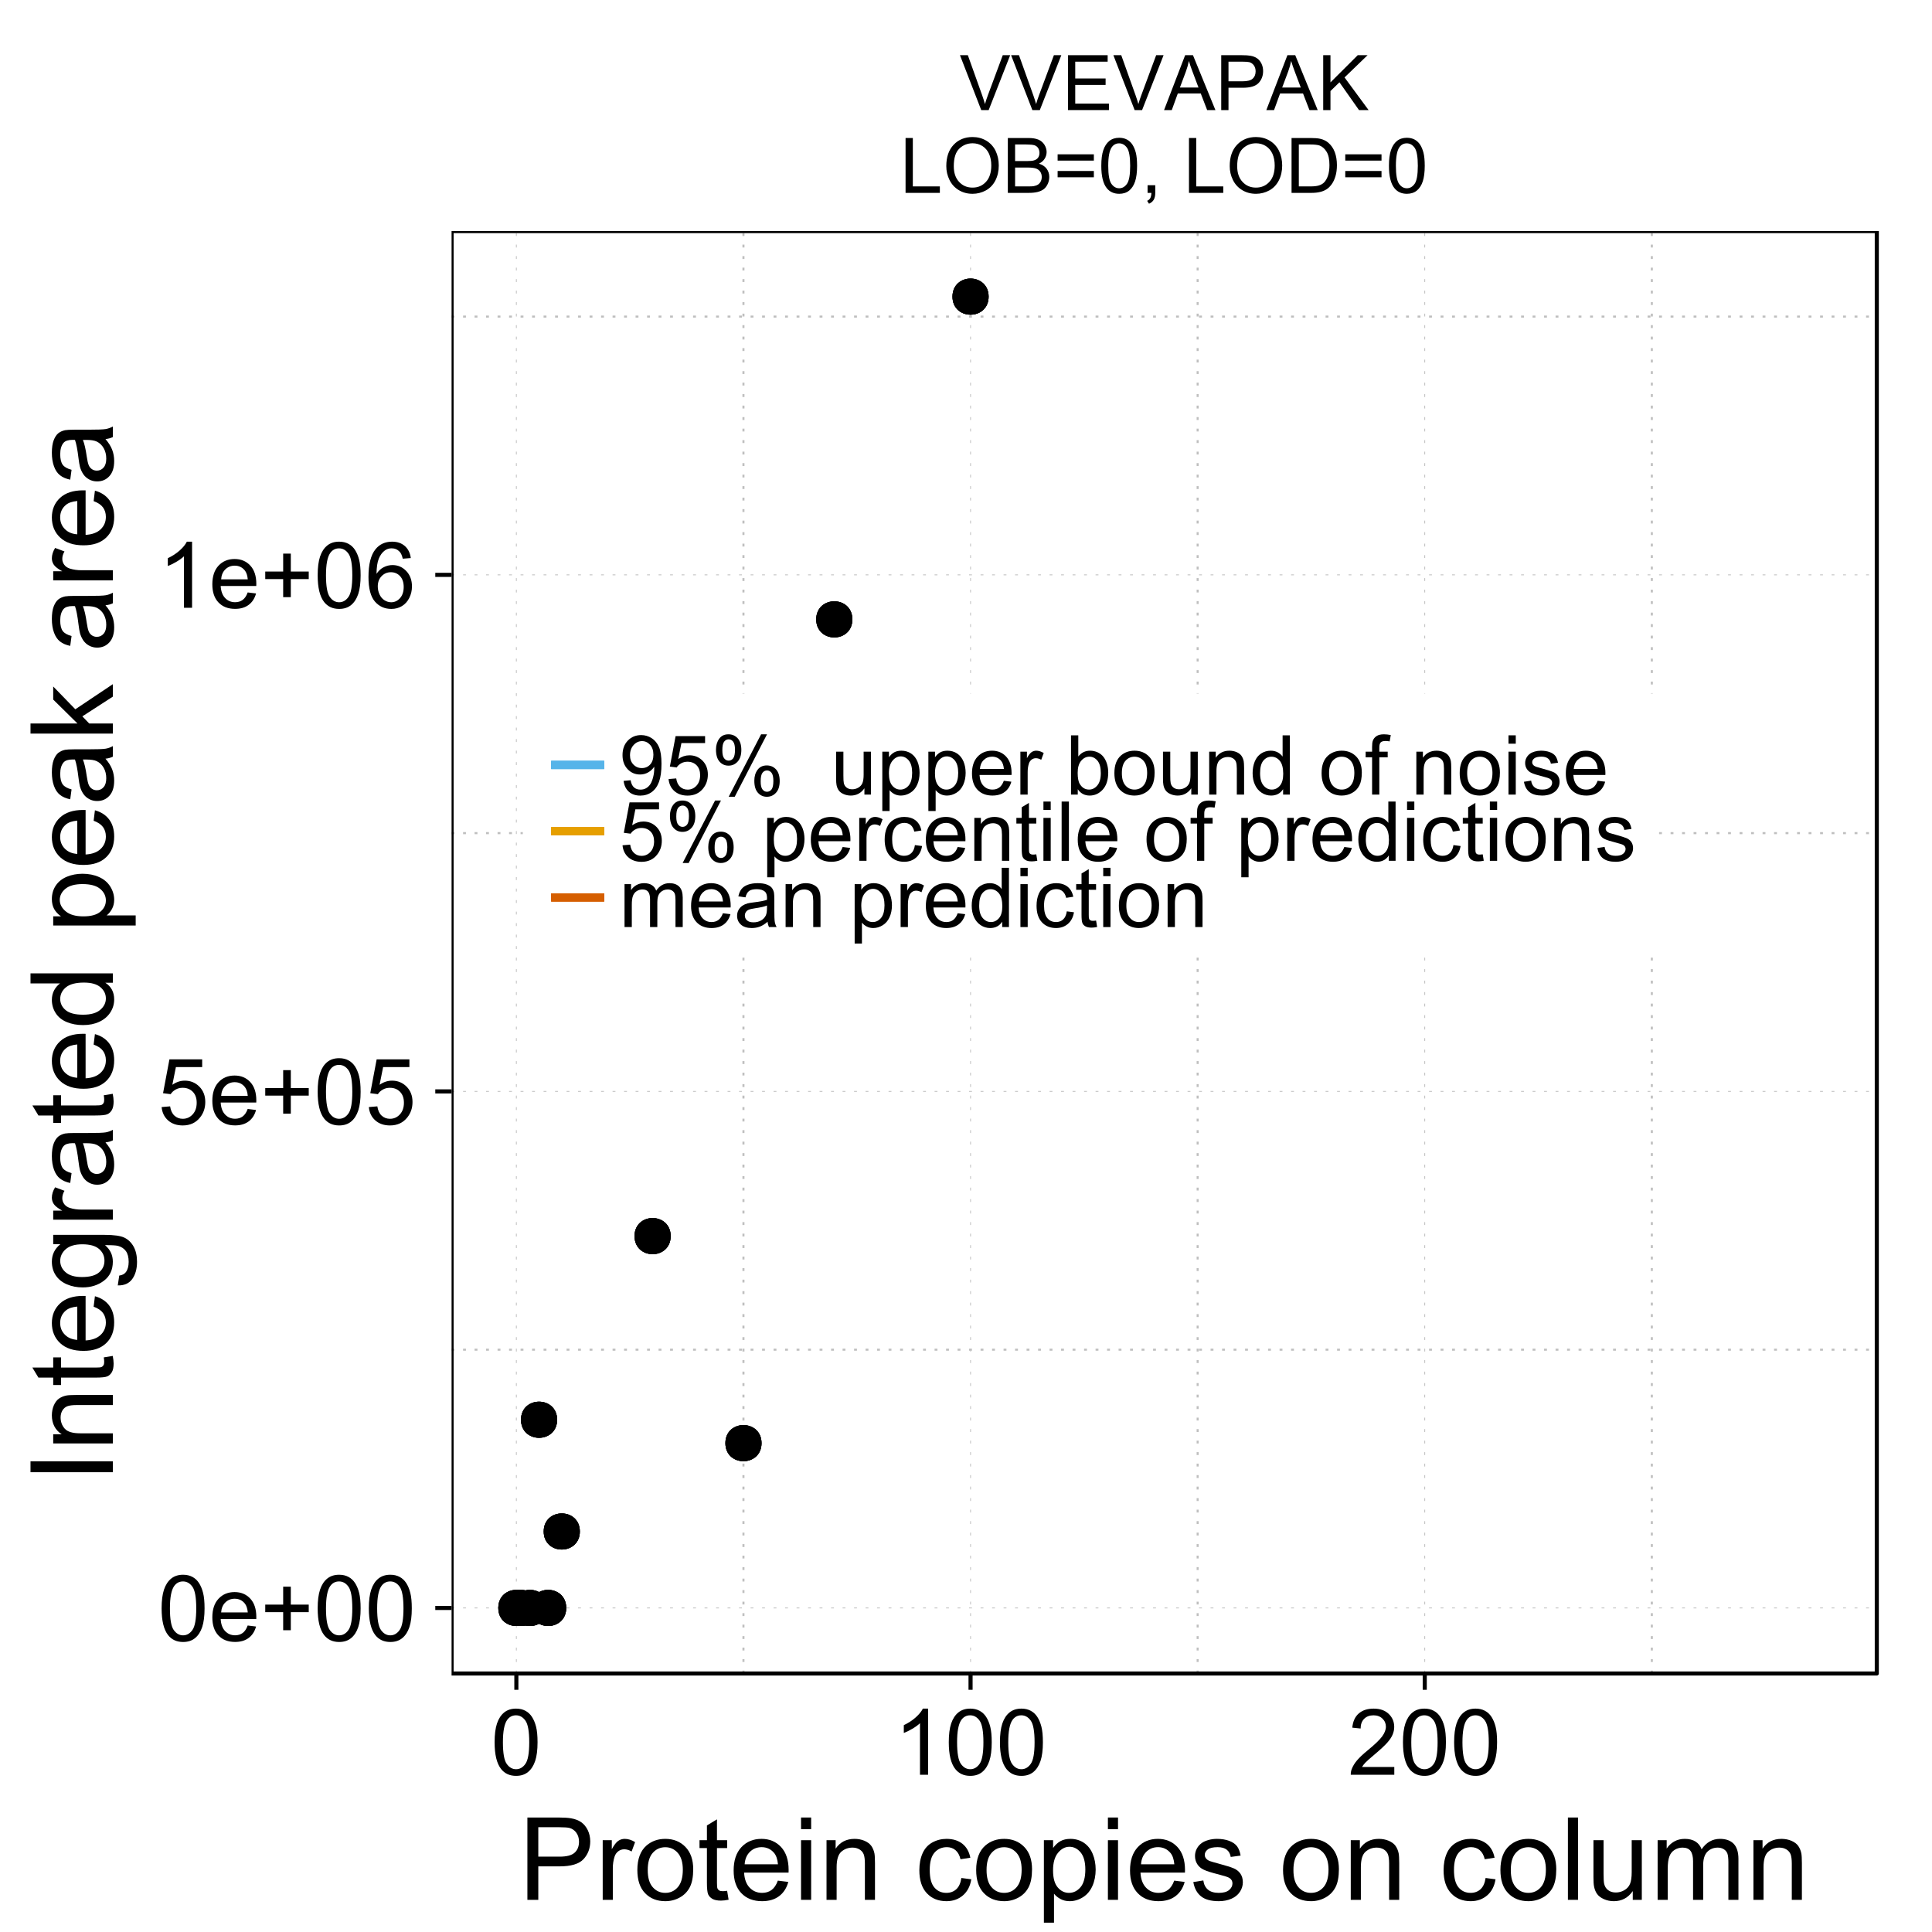<?xml version="1.0" encoding="UTF-8"?>
<svg xmlns="http://www.w3.org/2000/svg" xmlns:xlink="http://www.w3.org/1999/xlink" width="504pt" height="504pt" viewBox="0 0 504 504" version="1.1">
<defs>
<g>
<symbol overflow="visible" id="glyph0-0">
<path style="stroke:none;" d="M 0.996 -8.473 C 0.996 -10.504 1.203 -12.137 1.621 -13.375 C 2.039 -14.613 2.66 -15.57 3.484 -16.242 C 4.309 -16.914 5.348 -17.25 6.598 -17.25 C 7.52 -17.25 8.328 -17.062 9.023 -16.691 C 9.719 -16.32 10.293 -15.785 10.746 -15.086 C 11.199 -14.387 11.555 -13.535 11.812 -12.531 C 12.07 -11.527 12.199 -10.176 12.199 -8.473 C 12.199 -6.457 11.992 -4.828 11.578 -3.59 C 11.164 -2.352 10.543 -1.395 9.719 -0.719 C 8.895 -0.043 7.855 0.293 6.598 0.293 C 4.941 0.293 3.641 -0.301 2.695 -1.488 C 1.562 -2.918 0.996 -5.246 0.996 -8.473 Z M 3.164 -8.473 C 3.164 -5.652 3.492 -3.773 4.152 -2.84 C 4.812 -1.906 5.629 -1.441 6.598 -1.441 C 7.566 -1.441 8.379 -1.91 9.039 -2.848 C 9.699 -3.785 10.031 -5.66 10.031 -8.473 C 10.031 -11.301 9.699 -13.18 9.039 -14.109 C 8.379 -15.039 7.559 -15.504 6.574 -15.504 C 5.605 -15.504 4.832 -15.094 4.254 -14.273 C 3.527 -13.227 3.164 -11.293 3.164 -8.473 Z M 3.164 -8.473 "/>
</symbol>
<symbol overflow="visible" id="glyph0-1">
<path style="stroke:none;" d="M 10.102 -4.008 L 12.281 -3.738 C 11.938 -2.465 11.301 -1.477 10.371 -0.773 C 9.441 -0.07 8.254 0.281 6.809 0.281 C 4.988 0.281 3.543 -0.277 2.477 -1.398 C 1.41 -2.52 0.879 -4.094 0.879 -6.117 C 0.879 -8.211 1.418 -9.836 2.496 -10.992 C 3.574 -12.148 4.973 -12.727 6.691 -12.727 C 8.355 -12.727 9.715 -12.16 10.77 -11.027 C 11.824 -9.895 12.352 -8.301 12.352 -6.246 C 12.352 -6.121 12.348 -5.934 12.34 -5.684 L 3.059 -5.684 C 3.137 -4.316 3.523 -3.27 4.219 -2.543 C 4.914 -1.816 5.781 -1.453 6.82 -1.453 C 7.594 -1.453 8.254 -1.656 8.801 -2.062 C 9.348 -2.469 9.781 -3.117 10.102 -4.008 Z M 3.176 -7.418 L 10.125 -7.418 C 10.031 -8.465 9.766 -9.25 9.328 -9.773 C 8.656 -10.586 7.785 -10.992 6.715 -10.992 C 5.746 -10.992 4.93 -10.668 4.27 -10.02 C 3.609 -9.371 3.246 -8.504 3.176 -7.418 Z M 3.176 -7.418 "/>
</symbol>
<symbol overflow="visible" id="glyph0-2">
<path style="stroke:none;" d="M 6.012 -2.777 L 6.012 -7.488 L 1.336 -7.488 L 1.336 -9.457 L 6.012 -9.457 L 6.012 -14.133 L 8.004 -14.133 L 8.004 -9.457 L 12.68 -9.457 L 12.68 -7.488 L 8.004 -7.488 L 8.004 -2.777 Z M 6.012 -2.777 "/>
</symbol>
<symbol overflow="visible" id="glyph0-3">
<path style="stroke:none;" d="M 0.996 -4.5 L 3.211 -4.688 C 3.375 -3.609 3.754 -2.797 4.352 -2.254 C 4.949 -1.711 5.672 -1.441 6.516 -1.441 C 7.531 -1.441 8.391 -1.824 9.094 -2.59 C 9.797 -3.355 10.148 -4.371 10.148 -5.637 C 10.148 -6.84 9.809 -7.789 9.133 -8.484 C 8.457 -9.18 7.574 -9.527 6.48 -9.527 C 5.801 -9.527 5.188 -9.371 4.641 -9.062 C 4.094 -8.754 3.664 -8.355 3.352 -7.863 L 1.371 -8.121 L 3.035 -16.945 L 11.578 -16.945 L 11.578 -14.93 L 4.723 -14.93 L 3.797 -10.312 C 4.828 -11.031 5.91 -11.391 7.043 -11.391 C 8.543 -11.391 9.809 -10.871 10.84 -9.832 C 11.871 -8.793 12.387 -7.457 12.387 -5.824 C 12.387 -4.27 11.934 -2.926 11.027 -1.793 C 9.926 -0.402 8.422 0.293 6.516 0.293 C 4.953 0.293 3.676 -0.145 2.688 -1.02 C 1.699 -1.895 1.137 -3.055 0.996 -4.5 Z M 0.996 -4.5 "/>
</symbol>
<symbol overflow="visible" id="glyph0-4">
<path style="stroke:none;" d="M 8.941 0 L 6.832 0 L 6.832 -13.441 C 6.324 -12.957 5.656 -12.473 4.832 -11.988 C 4.008 -11.504 3.27 -11.141 2.613 -10.898 L 2.613 -12.938 C 3.793 -13.492 4.824 -14.164 5.707 -14.953 C 6.59 -15.742 7.215 -16.508 7.582 -17.25 L 8.941 -17.25 Z M 8.941 0 "/>
</symbol>
<symbol overflow="visible" id="glyph0-5">
<path style="stroke:none;" d="M 11.941 -12.973 L 9.844 -12.809 C 9.656 -13.637 9.391 -14.238 9.047 -14.613 C 8.477 -15.215 7.773 -15.516 6.938 -15.516 C 6.266 -15.516 5.676 -15.328 5.168 -14.953 C 4.504 -14.469 3.98 -13.762 3.598 -12.832 C 3.215 -11.902 3.016 -10.578 3 -8.859 C 3.508 -9.633 4.129 -10.207 4.863 -10.582 C 5.598 -10.957 6.367 -11.145 7.172 -11.145 C 8.578 -11.145 9.773 -10.625 10.762 -9.59 C 11.75 -8.555 12.246 -7.219 12.246 -5.578 C 12.246 -4.5 12.012 -3.496 11.547 -2.57 C 11.082 -1.645 10.445 -0.938 9.633 -0.445 C 8.82 0.047 7.898 0.293 6.867 0.293 C 5.109 0.293 3.676 -0.352 2.566 -1.645 C 1.457 -2.938 0.902 -5.07 0.902 -8.039 C 0.902 -11.359 1.516 -13.773 2.742 -15.281 C 3.812 -16.594 5.254 -17.25 7.066 -17.25 C 8.418 -17.25 9.523 -16.871 10.387 -16.113 C 11.25 -15.355 11.77 -14.309 11.941 -12.973 Z M 3.328 -5.566 C 3.328 -4.84 3.48 -4.145 3.789 -3.48 C 4.098 -2.816 4.531 -2.309 5.086 -1.961 C 5.641 -1.613 6.223 -1.441 6.832 -1.441 C 7.723 -1.441 8.488 -1.801 9.129 -2.52 C 9.77 -3.238 10.09 -4.215 10.09 -5.449 C 10.09 -6.637 9.773 -7.57 9.141 -8.254 C 8.508 -8.938 7.711 -9.281 6.75 -9.281 C 5.797 -9.281 4.988 -8.938 4.324 -8.254 C 3.66 -7.57 3.328 -6.676 3.328 -5.566 Z M 3.328 -5.566 "/>
</symbol>
<symbol overflow="visible" id="glyph0-6">
<path style="stroke:none;" d="M 12.082 -2.027 L 12.082 0 L 0.727 0 C 0.711 -0.508 0.793 -0.996 0.973 -1.465 C 1.262 -2.238 1.723 -3 2.359 -3.75 C 2.996 -4.5 3.918 -5.367 5.121 -6.352 C 6.988 -7.883 8.25 -9.094 8.906 -9.988 C 9.562 -10.883 9.891 -11.73 9.891 -12.527 C 9.891 -13.363 9.59 -14.066 8.992 -14.641 C 8.395 -15.215 7.617 -15.504 6.656 -15.504 C 5.641 -15.504 4.828 -15.199 4.219 -14.59 C 3.609 -13.98 3.301 -13.137 3.293 -12.059 L 1.125 -12.281 C 1.273 -13.898 1.832 -15.129 2.801 -15.977 C 3.77 -16.824 5.07 -17.25 6.703 -17.25 C 8.352 -17.25 9.656 -16.793 10.617 -15.879 C 11.578 -14.965 12.059 -13.832 12.059 -12.48 C 12.059 -11.793 11.918 -11.117 11.637 -10.453 C 11.355 -9.789 10.887 -9.09 10.234 -8.355 C 9.582 -7.621 8.5 -6.613 6.984 -5.332 C 5.719 -4.27 4.906 -3.547 4.547 -3.168 C 4.188 -2.789 3.891 -2.41 3.656 -2.027 Z M 12.082 -2.027 "/>
</symbol>
<symbol overflow="visible" id="glyph1-0">
<path style="stroke:none;" d="M 2.312 0 L 2.312 -21.477 L 10.414 -21.477 C 11.836 -21.473 12.926 -21.406 13.68 -21.27 C 14.734 -21.094 15.617 -20.758 16.332 -20.266 C 17.043 -19.77 17.617 -19.078 18.055 -18.191 C 18.484 -17.301 18.703 -16.324 18.707 -15.266 C 18.703 -13.434 18.121 -11.887 16.961 -10.625 C 15.797 -9.359 13.699 -8.73 10.664 -8.73 L 5.156 -8.73 L 5.156 0 Z M 5.156 -11.266 L 10.707 -11.266 C 12.539 -11.262 13.844 -11.602 14.617 -12.289 C 15.387 -12.969 15.773 -13.934 15.777 -15.176 C 15.773 -16.074 15.547 -16.84 15.094 -17.48 C 14.641 -18.117 14.043 -18.543 13.301 -18.75 C 12.82 -18.875 11.934 -18.938 10.648 -18.941 L 5.156 -18.941 Z M 5.156 -11.266 "/>
</symbol>
<symbol overflow="visible" id="glyph1-1">
<path style="stroke:none;" d="M 1.949 0 L 1.949 -15.555 L 4.32 -15.555 L 4.32 -13.199 C 4.922 -14.297 5.48 -15.023 5.996 -15.379 C 6.504 -15.727 7.07 -15.902 7.691 -15.906 C 8.578 -15.902 9.48 -15.621 10.398 -15.059 L 9.492 -12.613 C 8.844 -12.992 8.199 -13.184 7.559 -13.184 C 6.98 -13.184 6.461 -13.008 6.004 -12.664 C 5.543 -12.312 5.215 -11.832 5.023 -11.219 C 4.727 -10.277 4.582 -9.254 4.586 -8.145 L 4.586 0 Z M 1.949 0 "/>
</symbol>
<symbol overflow="visible" id="glyph1-2">
<path style="stroke:none;" d="M 0.996 -7.777 C 0.996 -10.656 1.797 -12.793 3.398 -14.18 C 4.734 -15.328 6.363 -15.902 8.289 -15.906 C 10.426 -15.902 12.176 -15.203 13.535 -13.805 C 14.891 -12.402 15.566 -10.465 15.57 -8 C 15.566 -5.992 15.266 -4.418 14.668 -3.273 C 14.066 -2.125 13.195 -1.234 12.047 -0.602 C 10.898 0.035 9.645 0.352 8.289 0.352 C 6.109 0.352 4.348 -0.344 3.008 -1.742 C 1.664 -3.133 0.996 -5.145 0.996 -7.777 Z M 3.707 -7.777 C 3.703 -5.781 4.137 -4.289 5.008 -3.301 C 5.875 -2.309 6.969 -1.816 8.289 -1.816 C 9.598 -1.816 10.688 -2.312 11.555 -3.309 C 12.422 -4.305 12.855 -5.824 12.859 -7.867 C 12.855 -9.785 12.418 -11.242 11.547 -12.238 C 10.672 -13.227 9.586 -13.723 8.289 -13.727 C 6.969 -13.723 5.875 -13.23 5.008 -12.246 C 4.137 -11.258 3.703 -9.766 3.707 -7.777 Z M 3.707 -7.777 "/>
</symbol>
<symbol overflow="visible" id="glyph1-3">
<path style="stroke:none;" d="M 7.734 -2.359 L 8.117 -0.031 C 7.367 0.125 6.703 0.199 6.125 0.203 C 5.164 0.199 4.422 0.051 3.895 -0.25 C 3.367 -0.551 2.996 -0.949 2.781 -1.441 C 2.566 -1.934 2.461 -2.969 2.461 -4.555 L 2.461 -13.508 L 0.527 -13.508 L 0.527 -15.555 L 2.461 -15.555 L 2.461 -19.41 L 5.082 -20.992 L 5.082 -15.555 L 7.734 -15.555 L 7.734 -13.508 L 5.082 -13.508 L 5.082 -4.41 C 5.078 -3.656 5.125 -3.172 5.219 -2.957 C 5.309 -2.742 5.461 -2.57 5.676 -2.445 C 5.883 -2.316 6.184 -2.254 6.578 -2.258 C 6.867 -2.254 7.254 -2.289 7.734 -2.359 Z M 7.734 -2.359 "/>
</symbol>
<symbol overflow="visible" id="glyph1-4">
<path style="stroke:none;" d="M 12.625 -5.008 L 15.352 -4.672 C 14.922 -3.078 14.125 -1.844 12.961 -0.965 C 11.797 -0.086 10.312 0.352 8.512 0.352 C 6.234 0.352 4.43 -0.348 3.098 -1.75 C 1.762 -3.148 1.094 -5.113 1.098 -7.648 C 1.094 -10.258 1.77 -12.289 3.117 -13.738 C 4.465 -15.18 6.211 -15.902 8.363 -15.906 C 10.441 -15.902 12.141 -15.195 13.461 -13.781 C 14.773 -12.367 15.434 -10.375 15.438 -7.809 C 15.434 -7.648 15.43 -7.414 15.426 -7.105 L 3.824 -7.105 C 3.918 -5.391 4.402 -4.082 5.273 -3.176 C 6.141 -2.27 7.223 -1.816 8.523 -1.816 C 9.488 -1.816 10.312 -2.07 11 -2.578 C 11.68 -3.086 12.223 -3.895 12.625 -5.008 Z M 3.969 -9.273 L 12.656 -9.273 C 12.539 -10.578 12.207 -11.559 11.66 -12.219 C 10.816 -13.23 9.727 -13.738 8.395 -13.742 C 7.18 -13.738 6.16 -13.332 5.34 -12.523 C 4.512 -11.711 4.055 -10.629 3.969 -9.273 Z M 3.969 -9.273 "/>
</symbol>
<symbol overflow="visible" id="glyph1-5">
<path style="stroke:none;" d="M 1.992 -18.441 L 1.992 -21.477 L 4.629 -21.477 L 4.629 -18.441 Z M 1.992 0 L 1.992 -15.555 L 4.629 -15.555 L 4.629 0 Z M 1.992 0 "/>
</symbol>
<symbol overflow="visible" id="glyph1-6">
<path style="stroke:none;" d="M 1.977 0 L 1.977 -15.555 L 4.352 -15.555 L 4.352 -13.344 C 5.488 -15.047 7.137 -15.902 9.301 -15.906 C 10.234 -15.902 11.098 -15.734 11.887 -15.402 C 12.672 -15.062 13.262 -14.621 13.652 -14.078 C 14.043 -13.527 14.316 -12.879 14.473 -12.129 C 14.566 -11.641 14.613 -10.785 14.617 -9.566 L 14.617 0 L 11.984 0 L 11.984 -9.461 C 11.98 -10.535 11.879 -11.34 11.676 -11.871 C 11.469 -12.402 11.105 -12.828 10.582 -13.148 C 10.059 -13.465 9.445 -13.621 8.746 -13.625 C 7.621 -13.621 6.652 -13.266 5.836 -12.555 C 5.02 -11.84 4.609 -10.488 4.613 -8.496 L 4.613 0 Z M 1.977 0 "/>
</symbol>
<symbol overflow="visible" id="glyph1-7">
<path style="stroke:none;" d=""/>
</symbol>
<symbol overflow="visible" id="glyph1-8">
<path style="stroke:none;" d="M 12.129 -5.699 L 14.723 -5.359 C 14.438 -3.57 13.711 -2.172 12.547 -1.164 C 11.375 -0.152 9.941 0.352 8.246 0.352 C 6.113 0.352 4.402 -0.344 3.113 -1.734 C 1.816 -3.125 1.172 -5.117 1.172 -7.719 C 1.172 -9.395 1.449 -10.867 2.008 -12.129 C 2.562 -13.387 3.41 -14.328 4.547 -14.961 C 5.684 -15.586 6.922 -15.902 8.262 -15.906 C 9.949 -15.902 11.328 -15.477 12.406 -14.625 C 13.477 -13.77 14.168 -12.555 14.473 -10.984 L 11.91 -10.59 C 11.664 -11.629 11.23 -12.418 10.613 -12.949 C 9.988 -13.477 9.238 -13.738 8.363 -13.742 C 7.031 -13.738 5.953 -13.262 5.125 -12.312 C 4.293 -11.355 3.879 -9.852 3.883 -7.793 C 3.879 -5.699 4.277 -4.18 5.082 -3.234 C 5.879 -2.289 6.926 -1.816 8.219 -1.816 C 9.25 -1.816 10.113 -2.133 10.809 -2.766 C 11.5 -3.398 11.941 -4.375 12.129 -5.699 Z M 12.129 -5.699 "/>
</symbol>
<symbol overflow="visible" id="glyph1-9">
<path style="stroke:none;" d="M 1.977 5.961 L 1.977 -15.555 L 4.379 -15.555 L 4.379 -13.535 C 4.941 -14.324 5.582 -14.914 6.297 -15.312 C 7.008 -15.703 7.871 -15.902 8.891 -15.906 C 10.215 -15.902 11.387 -15.562 12.406 -14.883 C 13.418 -14.199 14.188 -13.234 14.707 -11.988 C 15.223 -10.742 15.48 -9.375 15.484 -7.895 C 15.48 -6.301 15.195 -4.867 14.625 -3.594 C 14.055 -2.316 13.223 -1.34 12.137 -0.664 C 11.043 0.016 9.898 0.352 8.703 0.352 C 7.82 0.352 7.031 0.168 6.336 -0.203 C 5.633 -0.574 5.059 -1.043 4.613 -1.609 L 4.613 5.961 Z M 4.367 -7.691 C 4.363 -5.688 4.77 -4.207 5.582 -3.25 C 6.391 -2.293 7.371 -1.816 8.523 -1.816 C 9.691 -1.816 10.695 -2.309 11.535 -3.301 C 12.367 -4.289 12.785 -5.828 12.789 -7.91 C 12.785 -9.891 12.379 -11.375 11.566 -12.363 C 10.75 -13.348 9.773 -13.84 8.641 -13.844 C 7.516 -13.84 6.523 -13.316 5.66 -12.27 C 4.797 -11.219 4.363 -9.691 4.367 -7.691 Z M 4.367 -7.691 "/>
</symbol>
<symbol overflow="visible" id="glyph1-10">
<path style="stroke:none;" d="M 0.922 -4.645 L 3.531 -5.055 C 3.676 -4.004 4.082 -3.203 4.754 -2.648 C 5.418 -2.094 6.355 -1.816 7.559 -1.816 C 8.77 -1.816 9.668 -2.062 10.254 -2.555 C 10.84 -3.047 11.133 -3.625 11.133 -4.293 C 11.133 -4.887 10.871 -5.355 10.355 -5.699 C 9.988 -5.93 9.09 -6.227 7.66 -6.594 C 5.723 -7.078 4.383 -7.5 3.641 -7.859 C 2.891 -8.211 2.324 -8.703 1.941 -9.336 C 1.551 -9.961 1.359 -10.66 1.363 -11.426 C 1.359 -12.117 1.516 -12.758 1.836 -13.352 C 2.148 -13.941 2.582 -14.434 3.133 -14.824 C 3.543 -15.125 4.102 -15.379 4.812 -15.59 C 5.516 -15.797 6.277 -15.902 7.09 -15.906 C 8.309 -15.902 9.379 -15.727 10.305 -15.379 C 11.223 -15.023 11.902 -14.547 12.348 -13.949 C 12.785 -13.348 13.09 -12.547 13.258 -11.543 L 10.68 -11.191 C 10.559 -11.988 10.219 -12.613 9.66 -13.066 C 9.098 -13.516 8.305 -13.738 7.281 -13.742 C 6.066 -13.738 5.203 -13.539 4.688 -13.141 C 4.168 -12.738 3.906 -12.27 3.91 -11.734 C 3.906 -11.387 4.016 -11.078 4.234 -10.812 C 4.445 -10.523 4.781 -10.289 5.242 -10.109 C 5.504 -10.008 6.281 -9.785 7.574 -9.434 C 9.438 -8.934 10.738 -8.523 11.477 -8.211 C 12.211 -7.891 12.789 -7.43 13.211 -6.824 C 13.629 -6.219 13.84 -5.469 13.844 -4.57 C 13.84 -3.688 13.582 -2.859 13.074 -2.086 C 12.559 -1.309 11.82 -0.707 10.855 -0.285 C 9.887 0.141 8.793 0.352 7.574 0.352 C 5.547 0.352 4.004 -0.066 2.949 -0.906 C 1.887 -1.746 1.211 -2.992 0.922 -4.645 Z M 0.922 -4.645 "/>
</symbol>
<symbol overflow="visible" id="glyph1-11">
<path style="stroke:none;" d="M 1.918 0 L 1.918 -21.477 L 4.555 -21.477 L 4.555 0 Z M 1.918 0 "/>
</symbol>
<symbol overflow="visible" id="glyph1-12">
<path style="stroke:none;" d="M 12.172 0 L 12.172 -2.285 C 10.957 -0.527 9.312 0.352 7.234 0.352 C 6.316 0.352 5.461 0.176 4.664 -0.176 C 3.867 -0.527 3.273 -0.969 2.891 -1.5 C 2.5 -2.031 2.23 -2.684 2.078 -3.457 C 1.969 -3.973 1.914 -4.793 1.918 -5.918 L 1.918 -15.555 L 4.555 -15.555 L 4.555 -6.93 C 4.551 -5.551 4.605 -4.621 4.719 -4.145 C 4.879 -3.449 5.23 -2.906 5.77 -2.512 C 6.305 -2.113 6.969 -1.914 7.766 -1.918 C 8.551 -1.914 9.293 -2.117 9.988 -2.523 C 10.68 -2.926 11.172 -3.477 11.461 -4.18 C 11.75 -4.875 11.895 -5.891 11.895 -7.223 L 11.895 -15.555 L 14.531 -15.555 L 14.531 0 Z M 12.172 0 "/>
</symbol>
<symbol overflow="visible" id="glyph1-13">
<path style="stroke:none;" d="M 1.977 0 L 1.977 -15.555 L 4.336 -15.555 L 4.336 -13.375 C 4.824 -14.133 5.473 -14.746 6.285 -15.211 C 7.094 -15.672 8.016 -15.902 9.055 -15.906 C 10.203 -15.902 11.148 -15.664 11.887 -15.188 C 12.621 -14.711 13.141 -14.043 13.445 -13.184 C 14.676 -14.996 16.277 -15.902 18.25 -15.906 C 19.793 -15.902 20.98 -15.477 21.809 -14.625 C 22.637 -13.77 23.051 -12.453 23.055 -10.68 L 23.055 0 L 20.434 0 L 20.434 -9.801 C 20.43 -10.852 20.344 -11.609 20.176 -12.078 C 20.004 -12.539 19.695 -12.914 19.246 -13.199 C 18.797 -13.48 18.27 -13.621 17.664 -13.625 C 16.566 -13.621 15.66 -13.258 14.941 -12.531 C 14.219 -11.801 13.855 -10.637 13.859 -9.039 L 13.859 0 L 11.219 0 L 11.219 -10.109 C 11.215 -11.277 11 -12.156 10.574 -12.746 C 10.141 -13.328 9.438 -13.621 8.469 -13.625 C 7.719 -13.621 7.031 -13.426 6.406 -13.039 C 5.773 -12.645 5.32 -12.074 5.039 -11.324 C 4.754 -10.57 4.609 -9.484 4.613 -8.07 L 4.613 0 Z M 1.977 0 "/>
</symbol>
<symbol overflow="visible" id="glyph2-0">
<path style="stroke:none;" d="M 0 -2.797 L -21.477 -2.797 L -21.477 -5.641 L 0 -5.641 Z M 0 -2.797 "/>
</symbol>
<symbol overflow="visible" id="glyph2-1">
<path style="stroke:none;" d="M 0 -1.977 L -15.555 -1.977 L -15.555 -4.352 L -13.344 -4.352 C -15.047 -5.492 -15.902 -7.141 -15.906 -9.301 C -15.902 -10.234 -15.734 -11.098 -15.402 -11.887 C -15.062 -12.672 -14.621 -13.262 -14.078 -13.652 C -13.527 -14.043 -12.879 -14.316 -12.129 -14.473 C -11.637 -14.566 -10.781 -14.613 -9.566 -14.617 L 0 -14.617 L 0 -11.984 L -9.461 -11.984 C -10.535 -11.98 -11.34 -11.879 -11.871 -11.676 C -12.402 -11.469 -12.828 -11.105 -13.148 -10.582 C -13.465 -10.059 -13.621 -9.445 -13.625 -8.746 C -13.621 -7.621 -13.266 -6.652 -12.555 -5.836 C -11.84 -5.02 -10.488 -4.609 -8.496 -4.613 L 0 -4.613 Z M 0 -1.977 "/>
</symbol>
<symbol overflow="visible" id="glyph2-2">
<path style="stroke:none;" d="M -2.359 -7.734 L -0.027 -8.117 C 0.129 -7.367 0.203 -6.703 0.207 -6.125 C 0.203 -5.164 0.055 -4.422 -0.246 -3.895 C -0.551 -3.367 -0.949 -2.996 -1.441 -2.781 C -1.934 -2.566 -2.969 -2.461 -4.555 -2.461 L -13.508 -2.461 L -13.508 -0.527 L -15.555 -0.527 L -15.555 -2.461 L -19.41 -2.461 L -20.992 -5.082 L -15.555 -5.082 L -15.555 -7.734 L -13.508 -7.734 L -13.508 -5.082 L -4.41 -5.082 C -3.656 -5.078 -3.172 -5.125 -2.957 -5.219 C -2.742 -5.309 -2.57 -5.461 -2.445 -5.676 C -2.312 -5.883 -2.25 -6.184 -2.254 -6.578 C -2.25 -6.867 -2.285 -7.254 -2.359 -7.734 Z M -2.359 -7.734 "/>
</symbol>
<symbol overflow="visible" id="glyph2-3">
<path style="stroke:none;" d="M -5.008 -12.625 L -4.672 -15.352 C -3.078 -14.922 -1.844 -14.125 -0.965 -12.961 C -0.086 -11.797 0.352 -10.312 0.352 -8.512 C 0.352 -6.234 -0.348 -4.43 -1.75 -3.098 C -3.148 -1.762 -5.113 -1.094 -7.648 -1.098 C -10.258 -1.094 -12.289 -1.77 -13.738 -3.117 C -15.18 -4.465 -15.902 -6.211 -15.906 -8.363 C -15.902 -10.441 -15.195 -12.141 -13.781 -13.461 C -12.367 -14.773 -10.375 -15.434 -7.809 -15.438 C -7.648 -15.434 -7.414 -15.43 -7.105 -15.426 L -7.105 -3.824 C -5.391 -3.918 -4.082 -4.402 -3.176 -5.273 C -2.27 -6.141 -1.816 -7.223 -1.816 -8.523 C -1.816 -9.488 -2.07 -10.312 -2.578 -11 C -3.086 -11.68 -3.895 -12.223 -5.008 -12.625 Z M -9.273 -3.969 L -9.273 -12.656 C -10.578 -12.539 -11.559 -12.207 -12.219 -11.66 C -13.23 -10.816 -13.738 -9.727 -13.742 -8.395 C -13.738 -7.18 -13.332 -6.16 -12.523 -5.34 C -11.711 -4.512 -10.629 -4.055 -9.273 -3.969 Z M -9.273 -3.969 "/>
</symbol>
<symbol overflow="visible" id="glyph2-4">
<path style="stroke:none;" d="M 1.289 -1.492 L 1.672 -4.059 C 2.457 -4.164 3.035 -4.461 3.398 -4.953 C 3.887 -5.602 4.129 -6.496 4.133 -7.633 C 4.129 -8.848 3.887 -9.789 3.398 -10.457 C 2.91 -11.117 2.227 -11.566 1.348 -11.805 C 0.809 -11.941 -0.316 -12.004 -2.035 -11.996 C -0.676 -10.84 0 -9.406 0 -7.691 C 0 -5.551 -0.77 -3.895 -2.312 -2.727 C -3.855 -1.551 -5.707 -0.965 -7.867 -0.969 C -9.348 -0.965 -10.719 -1.234 -11.977 -1.773 C -13.23 -2.309 -14.199 -3.086 -14.883 -4.109 C -15.562 -5.125 -15.902 -6.324 -15.906 -7.707 C -15.902 -9.539 -15.16 -11.055 -13.68 -12.246 L -15.555 -12.246 L -15.555 -14.68 L -2.109 -14.68 C 0.312 -14.676 2.027 -14.43 3.039 -13.938 C 4.047 -13.441 4.844 -12.66 5.434 -11.594 C 6.016 -10.523 6.309 -9.207 6.312 -7.648 C 6.309 -5.789 5.891 -4.289 5.059 -3.148 C 4.223 -2 2.969 -1.449 1.289 -1.492 Z M -8.055 -3.676 C -6.012 -3.672 -4.523 -4.078 -3.59 -4.891 C -2.648 -5.699 -2.18 -6.715 -2.184 -7.938 C -2.18 -9.148 -2.645 -10.164 -3.582 -10.988 C -4.512 -11.805 -5.977 -12.215 -7.969 -12.219 C -9.871 -12.215 -11.305 -11.793 -12.273 -10.949 C -13.238 -10.102 -13.723 -9.082 -13.727 -7.895 C -13.723 -6.719 -13.246 -5.723 -12.297 -4.906 C -11.34 -4.082 -9.926 -3.672 -8.055 -3.676 Z M -8.055 -3.676 "/>
</symbol>
<symbol overflow="visible" id="glyph2-5">
<path style="stroke:none;" d="M 0 -1.949 L -15.555 -1.949 L -15.555 -4.32 L -13.199 -4.32 C -14.297 -4.922 -15.023 -5.484 -15.379 -6 C -15.727 -6.512 -15.902 -7.074 -15.906 -7.691 C -15.902 -8.578 -15.621 -9.48 -15.059 -10.402 L -12.613 -9.492 C -12.992 -8.844 -13.184 -8.199 -13.184 -7.559 C -13.184 -6.98 -13.008 -6.461 -12.664 -6.004 C -12.312 -5.543 -11.832 -5.215 -11.219 -5.023 C -10.277 -4.727 -9.254 -4.582 -8.145 -4.586 L 0 -4.586 Z M 0 -1.949 "/>
</symbol>
<symbol overflow="visible" id="glyph2-6">
<path style="stroke:none;" d="M -1.918 -12.129 C -1.082 -11.152 -0.496 -10.211 -0.16 -9.309 C 0.184 -8.402 0.352 -7.434 0.352 -6.402 C 0.352 -4.688 -0.062 -3.375 -0.898 -2.461 C -1.73 -1.543 -2.801 -1.082 -4.102 -1.086 C -4.859 -1.082 -5.555 -1.258 -6.188 -1.605 C -6.816 -1.949 -7.32 -2.402 -7.703 -2.965 C -8.082 -3.527 -8.371 -4.16 -8.57 -4.863 C -8.703 -5.379 -8.836 -6.16 -8.965 -7.207 C -9.215 -9.332 -9.516 -10.898 -9.875 -11.91 C -10.23 -11.914 -10.461 -11.918 -10.562 -11.922 C -11.633 -11.918 -12.391 -11.668 -12.832 -11.176 C -13.426 -10.496 -13.723 -9.496 -13.727 -8.172 C -13.723 -6.93 -13.504 -6.016 -13.074 -5.426 C -12.637 -4.836 -11.867 -4.398 -10.766 -4.117 L -11.117 -1.539 C -12.219 -1.77 -13.109 -2.156 -13.789 -2.695 C -14.465 -3.23 -14.988 -4.004 -15.355 -5.023 C -15.719 -6.035 -15.902 -7.215 -15.906 -8.555 C -15.902 -9.883 -15.746 -10.961 -15.438 -11.793 C -15.121 -12.621 -14.727 -13.23 -14.258 -13.625 C -13.781 -14.012 -13.184 -14.285 -12.465 -14.445 C -12.012 -14.527 -11.203 -14.57 -10.035 -14.574 L -6.52 -14.574 C -4.062 -14.57 -2.512 -14.629 -1.867 -14.742 C -1.215 -14.855 -0.594 -15.078 0 -15.41 L 0 -12.656 C -0.547 -12.383 -1.184 -12.207 -1.918 -12.129 Z M -7.809 -11.91 C -7.414 -10.949 -7.082 -9.512 -6.812 -7.602 C -6.652 -6.516 -6.477 -5.75 -6.285 -5.301 C -6.086 -4.852 -5.801 -4.504 -5.426 -4.262 C -5.051 -4.016 -4.633 -3.895 -4.176 -3.898 C -3.469 -3.895 -2.883 -4.16 -2.418 -4.695 C -1.945 -5.223 -1.711 -6.004 -1.715 -7.031 C -1.711 -8.047 -1.934 -8.949 -2.379 -9.742 C -2.824 -10.531 -3.43 -11.113 -4.203 -11.484 C -4.797 -11.766 -5.676 -11.906 -6.84 -11.91 Z M -7.809 -11.91 "/>
</symbol>
<symbol overflow="visible" id="glyph2-7">
<path style="stroke:none;" d="M 0 -12.07 L -1.961 -12.07 C -0.418 -11.082 0.352 -9.629 0.352 -7.719 C 0.352 -6.477 0.012 -5.336 -0.672 -4.297 C -1.355 -3.254 -2.309 -2.449 -3.535 -1.883 C -4.758 -1.309 -6.168 -1.023 -7.766 -1.027 C -9.312 -1.023 -10.723 -1.281 -11.988 -1.801 C -13.254 -2.316 -14.223 -3.094 -14.895 -4.129 C -15.566 -5.164 -15.902 -6.32 -15.906 -7.602 C -15.902 -8.535 -15.703 -9.371 -15.312 -10.105 C -14.914 -10.836 -14.402 -11.434 -13.77 -11.895 L -21.477 -11.895 L -21.477 -14.516 L 0 -14.516 Z M -7.766 -3.734 C -5.766 -3.73 -4.277 -4.152 -3.293 -4.992 C -2.309 -5.832 -1.816 -6.824 -1.816 -7.969 C -1.816 -9.117 -2.285 -10.094 -3.23 -10.902 C -4.168 -11.707 -5.605 -12.109 -7.543 -12.113 C -9.668 -12.109 -11.23 -11.699 -12.23 -10.883 C -13.223 -10.059 -13.723 -9.051 -13.727 -7.852 C -13.723 -6.68 -13.242 -5.699 -12.289 -4.914 C -11.328 -4.125 -9.82 -3.73 -7.766 -3.734 Z M -7.766 -3.734 "/>
</symbol>
<symbol overflow="visible" id="glyph2-8">
<path style="stroke:none;" d=""/>
</symbol>
<symbol overflow="visible" id="glyph2-9">
<path style="stroke:none;" d="M 5.961 -1.977 L -15.555 -1.977 L -15.555 -4.379 L -13.535 -4.379 C -14.324 -4.941 -14.914 -5.582 -15.312 -6.297 C -15.703 -7.008 -15.902 -7.871 -15.906 -8.891 C -15.902 -10.215 -15.562 -11.387 -14.883 -12.406 C -14.199 -13.418 -13.234 -14.188 -11.988 -14.707 C -10.742 -15.223 -9.375 -15.48 -7.895 -15.484 C -6.301 -15.48 -4.867 -15.195 -3.594 -14.625 C -2.316 -14.055 -1.34 -13.223 -0.664 -12.137 C 0.016 -11.043 0.352 -9.898 0.352 -8.703 C 0.352 -7.82 0.168 -7.031 -0.203 -6.336 C -0.574 -5.633 -1.043 -5.059 -1.609 -4.613 L 5.961 -4.613 Z M -7.691 -4.367 C -5.688 -4.363 -4.207 -4.77 -3.25 -5.582 C -2.293 -6.391 -1.816 -7.371 -1.816 -8.523 C -1.816 -9.691 -2.309 -10.695 -3.301 -11.535 C -4.289 -12.367 -5.828 -12.785 -7.91 -12.789 C -9.891 -12.785 -11.375 -12.379 -12.363 -11.566 C -13.348 -10.75 -13.84 -9.773 -13.844 -8.641 C -13.84 -7.516 -13.316 -6.523 -12.27 -5.66 C -11.219 -4.797 -9.691 -4.363 -7.691 -4.367 Z M -7.691 -4.367 "/>
</symbol>
<symbol overflow="visible" id="glyph2-10">
<path style="stroke:none;" d="M 0 -1.992 L -21.477 -1.992 L -21.477 -4.629 L -9.227 -4.629 L -15.555 -10.871 L -15.555 -14.281 L -9.785 -8.336 L 0 -14.883 L 0 -11.633 L -7.953 -6.488 L -6.168 -4.629 L 0 -4.629 Z M 0 -1.992 "/>
</symbol>
<symbol overflow="visible" id="glyph3-0">
<path style="stroke:none;" d="M 1.18 -3.574 L 3.008 -3.746 C 3.156 -2.883 3.453 -2.262 3.891 -1.875 C 4.328 -1.488 4.887 -1.293 5.57 -1.297 C 6.152 -1.293 6.664 -1.426 7.102 -1.695 C 7.539 -1.961 7.898 -2.32 8.184 -2.766 C 8.461 -3.211 8.695 -3.812 8.891 -4.574 C 9.078 -5.332 9.176 -6.105 9.176 -6.898 C 9.176 -6.977 9.172 -7.105 9.164 -7.277 C 8.781 -6.672 8.262 -6.18 7.609 -5.805 C 6.949 -5.426 6.238 -5.238 5.473 -5.242 C 4.191 -5.238 3.109 -5.703 2.227 -6.633 C 1.34 -7.562 0.895 -8.785 0.898 -10.305 C 0.895 -11.871 1.359 -13.133 2.285 -14.09 C 3.207 -15.043 4.363 -15.52 5.758 -15.523 C 6.762 -15.52 7.68 -15.25 8.516 -14.711 C 9.344 -14.168 9.977 -13.398 10.414 -12.398 C 10.844 -11.395 11.062 -9.941 11.062 -8.047 C 11.062 -6.066 10.848 -4.492 10.418 -3.324 C 9.988 -2.152 9.348 -1.262 8.504 -0.652 C 7.652 -0.039 6.66 0.262 5.527 0.266 C 4.312 0.262 3.324 -0.07 2.562 -0.742 C 1.793 -1.41 1.332 -2.355 1.18 -3.574 Z M 8.953 -10.398 C 8.953 -11.488 8.66 -12.352 8.082 -12.992 C 7.5 -13.629 6.805 -13.949 5.992 -13.953 C 5.145 -13.949 4.41 -13.605 3.785 -12.918 C 3.16 -12.227 2.848 -11.336 2.848 -10.242 C 2.848 -9.258 3.145 -8.457 3.738 -7.84 C 4.332 -7.223 5.062 -6.914 5.938 -6.918 C 6.812 -6.914 7.535 -7.223 8.105 -7.84 C 8.668 -8.457 8.953 -9.309 8.953 -10.398 Z M 8.953 -10.398 "/>
</symbol>
<symbol overflow="visible" id="glyph3-1">
<path style="stroke:none;" d="M 0.898 -4.051 L 2.891 -4.219 C 3.031 -3.246 3.375 -2.516 3.918 -2.027 C 4.453 -1.539 5.102 -1.293 5.863 -1.297 C 6.773 -1.293 7.547 -1.637 8.184 -2.328 C 8.812 -3.016 9.129 -3.934 9.133 -5.074 C 9.129 -6.152 8.824 -7.004 8.219 -7.633 C 7.609 -8.258 6.812 -8.57 5.832 -8.574 C 5.215 -8.57 4.664 -8.434 4.176 -8.156 C 3.68 -7.879 3.293 -7.52 3.016 -7.078 L 1.234 -7.309 L 2.73 -15.25 L 10.422 -15.25 L 10.422 -13.438 L 4.25 -13.438 L 3.418 -9.281 C 4.34 -9.926 5.316 -10.246 6.34 -10.25 C 7.688 -10.246 8.824 -9.781 9.754 -8.848 C 10.68 -7.91 11.145 -6.707 11.148 -5.242 C 11.145 -3.84 10.738 -2.629 9.926 -1.613 C 8.934 -0.359 7.578 0.262 5.863 0.266 C 4.453 0.262 3.305 -0.129 2.418 -0.914 C 1.527 -1.703 1.02 -2.746 0.898 -4.051 Z M 0.898 -4.051 "/>
</symbol>
<symbol overflow="visible" id="glyph3-2">
<path style="stroke:none;" d="M 1.254 -11.75 C 1.254 -12.852 1.531 -13.793 2.086 -14.566 C 2.641 -15.34 3.445 -15.727 4.504 -15.727 C 5.473 -15.727 6.277 -15.379 6.914 -14.688 C 7.547 -13.992 7.863 -12.973 7.867 -11.633 C 7.863 -10.32 7.543 -9.312 6.902 -8.609 C 6.258 -7.898 5.465 -7.547 4.523 -7.551 C 3.586 -7.547 2.805 -7.895 2.188 -8.594 C 1.562 -9.289 1.254 -10.34 1.254 -11.75 Z M 4.555 -14.418 C 4.082 -14.414 3.691 -14.211 3.379 -13.805 C 3.062 -13.398 2.906 -12.648 2.91 -11.559 C 2.906 -10.562 3.062 -9.863 3.383 -9.465 C 3.695 -9.059 4.086 -8.859 4.555 -8.859 C 5.031 -8.859 5.43 -9.062 5.742 -9.469 C 6.055 -9.875 6.211 -10.621 6.211 -11.707 C 6.211 -12.703 6.051 -13.402 5.734 -13.809 C 5.418 -14.211 5.023 -14.414 4.555 -14.418 Z M 4.566 0.57 L 13.023 -15.727 L 14.566 -15.727 L 6.137 0.57 Z M 11.254 -3.629 C 11.25 -4.734 11.527 -5.676 12.086 -6.449 C 12.641 -7.219 13.449 -7.605 14.512 -7.605 C 15.48 -7.605 16.285 -7.258 16.922 -6.566 C 17.555 -5.871 17.871 -4.852 17.875 -3.512 C 17.871 -2.199 17.551 -1.191 16.91 -0.488 C 16.266 0.219 15.469 0.566 14.523 0.57 C 13.586 0.566 12.809 0.219 12.188 -0.48 C 11.562 -1.18 11.25 -2.227 11.254 -3.629 Z M 14.566 -6.297 C 14.086 -6.293 13.688 -6.09 13.379 -5.684 C 13.062 -5.277 12.906 -4.527 12.91 -3.438 C 12.906 -2.449 13.066 -1.754 13.383 -1.348 C 13.699 -0.941 14.09 -0.738 14.555 -0.738 C 15.039 -0.738 15.438 -0.941 15.75 -1.348 C 16.062 -1.754 16.219 -2.5 16.223 -3.586 C 16.219 -4.582 16.059 -5.281 15.746 -5.688 C 15.426 -6.09 15.035 -6.293 14.566 -6.297 Z M 14.566 -6.297 "/>
</symbol>
<symbol overflow="visible" id="glyph3-3">
<path style="stroke:none;" d=""/>
</symbol>
<symbol overflow="visible" id="glyph3-4">
<path style="stroke:none;" d="M 8.766 0 L 8.766 -1.645 C 7.891 -0.379 6.703 0.25 5.211 0.254 C 4.547 0.25 3.93 0.129 3.359 -0.125 C 2.781 -0.375 2.355 -0.695 2.082 -1.082 C 1.801 -1.461 1.605 -1.93 1.496 -2.488 C 1.418 -2.859 1.383 -3.449 1.383 -4.262 L 1.383 -11.199 L 3.281 -11.199 L 3.281 -4.988 C 3.281 -3.992 3.316 -3.324 3.395 -2.984 C 3.512 -2.48 3.766 -2.09 4.152 -1.809 C 4.539 -1.523 5.02 -1.383 5.59 -1.383 C 6.16 -1.383 6.691 -1.527 7.191 -1.82 C 7.688 -2.109 8.043 -2.508 8.25 -3.012 C 8.457 -3.512 8.559 -4.238 8.562 -5.199 L 8.562 -11.199 L 10.461 -11.199 L 10.461 0 Z M 8.766 0 "/>
</symbol>
<symbol overflow="visible" id="glyph3-5">
<path style="stroke:none;" d="M 1.422 4.293 L 1.422 -11.199 L 3.152 -11.199 L 3.152 -9.746 C 3.559 -10.312 4.02 -10.742 4.535 -11.027 C 5.047 -11.309 5.668 -11.449 6.402 -11.453 C 7.355 -11.449 8.199 -11.203 8.934 -10.715 C 9.664 -10.219 10.215 -9.523 10.59 -8.633 C 10.957 -7.734 11.145 -6.754 11.148 -5.684 C 11.145 -4.535 10.938 -3.5 10.531 -2.586 C 10.117 -1.664 9.52 -0.961 8.738 -0.477 C 7.949 0.012 7.125 0.25 6.266 0.254 C 5.629 0.25 5.062 0.121 4.562 -0.145 C 4.059 -0.41 3.645 -0.75 3.32 -1.16 L 3.32 4.293 Z M 3.145 -5.539 C 3.141 -4.094 3.434 -3.027 4.02 -2.34 C 4.602 -1.648 5.305 -1.305 6.137 -1.309 C 6.977 -1.305 7.699 -1.664 8.305 -2.379 C 8.902 -3.09 9.203 -4.195 9.207 -5.695 C 9.203 -7.121 8.91 -8.188 8.324 -8.902 C 7.734 -9.609 7.035 -9.965 6.223 -9.969 C 5.41 -9.965 4.691 -9.586 4.074 -8.832 C 3.449 -8.074 3.141 -6.977 3.145 -5.539 Z M 3.145 -5.539 "/>
</symbol>
<symbol overflow="visible" id="glyph3-6">
<path style="stroke:none;" d="M 9.09 -3.605 L 11.055 -3.363 C 10.742 -2.215 10.168 -1.324 9.332 -0.695 C 8.492 -0.062 7.426 0.25 6.129 0.254 C 4.488 0.25 3.188 -0.25 2.23 -1.258 C 1.266 -2.266 0.785 -3.68 0.789 -5.504 C 0.785 -7.387 1.27 -8.852 2.246 -9.891 C 3.215 -10.93 4.477 -11.449 6.023 -11.453 C 7.52 -11.449 8.742 -10.938 9.691 -9.922 C 10.641 -8.898 11.113 -7.465 11.117 -5.621 C 11.113 -5.504 11.109 -5.336 11.105 -5.117 L 2.754 -5.117 C 2.824 -3.883 3.172 -2.941 3.797 -2.289 C 4.422 -1.633 5.199 -1.305 6.137 -1.309 C 6.832 -1.305 7.43 -1.488 7.922 -1.855 C 8.414 -2.219 8.801 -2.801 9.09 -3.605 Z M 2.859 -6.676 L 9.113 -6.676 C 9.023 -7.613 8.785 -8.32 8.395 -8.797 C 7.789 -9.523 7.004 -9.891 6.043 -9.895 C 5.168 -9.891 4.438 -9.598 3.844 -9.016 C 3.25 -8.43 2.922 -7.648 2.859 -6.676 Z M 2.859 -6.676 "/>
</symbol>
<symbol overflow="visible" id="glyph3-7">
<path style="stroke:none;" d="M 1.402 0 L 1.402 -11.199 L 3.109 -11.199 L 3.109 -9.504 C 3.543 -10.297 3.945 -10.82 4.316 -11.074 C 4.684 -11.324 5.09 -11.449 5.539 -11.453 C 6.172 -11.449 6.824 -11.246 7.488 -10.844 L 6.836 -9.082 C 6.367 -9.355 5.902 -9.492 5.441 -9.492 C 5.023 -9.492 4.652 -9.367 4.324 -9.117 C 3.992 -8.867 3.754 -8.52 3.617 -8.078 C 3.402 -7.402 3.297 -6.664 3.301 -5.863 L 3.301 0 Z M 1.402 0 "/>
</symbol>
<symbol overflow="visible" id="glyph3-8">
<path style="stroke:none;" d="M 3.176 0 L 1.414 0 L 1.414 -15.461 L 3.312 -15.461 L 3.312 -9.945 C 4.109 -10.945 5.133 -11.449 6.383 -11.453 C 7.066 -11.449 7.719 -11.309 8.336 -11.035 C 8.949 -10.754 9.457 -10.367 9.855 -9.867 C 10.254 -9.363 10.562 -8.754 10.789 -8.047 C 11.008 -7.332 11.121 -6.574 11.125 -5.77 C 11.121 -3.848 10.648 -2.363 9.703 -1.316 C 8.754 -0.27 7.613 0.25 6.285 0.254 C 4.961 0.25 3.926 -0.297 3.176 -1.402 Z M 3.152 -5.684 C 3.152 -4.34 3.336 -3.367 3.703 -2.773 C 4.297 -1.793 5.105 -1.305 6.129 -1.309 C 6.957 -1.305 7.672 -1.664 8.277 -2.387 C 8.883 -3.105 9.188 -4.18 9.188 -5.609 C 9.188 -7.07 8.895 -8.152 8.316 -8.848 C 7.73 -9.543 7.031 -9.891 6.211 -9.895 C 5.383 -9.891 4.664 -9.531 4.059 -8.812 C 3.453 -8.09 3.152 -7.047 3.152 -5.684 Z M 3.152 -5.684 "/>
</symbol>
<symbol overflow="visible" id="glyph3-9">
<path style="stroke:none;" d="M 0.719 -5.602 C 0.715 -7.672 1.289 -9.207 2.445 -10.211 C 3.406 -11.035 4.582 -11.449 5.969 -11.453 C 7.508 -11.449 8.766 -10.945 9.746 -9.938 C 10.719 -8.93 11.207 -7.535 11.211 -5.758 C 11.207 -4.316 10.992 -3.184 10.562 -2.355 C 10.129 -1.527 9.5 -0.883 8.676 -0.43 C 7.848 0.027 6.945 0.25 5.969 0.254 C 4.398 0.25 3.133 -0.25 2.168 -1.254 C 1.199 -2.258 0.715 -3.707 0.719 -5.602 Z M 2.668 -5.602 C 2.664 -4.164 2.977 -3.09 3.605 -2.379 C 4.23 -1.664 5.02 -1.305 5.969 -1.309 C 6.91 -1.305 7.695 -1.664 8.32 -2.383 C 8.945 -3.098 9.258 -4.191 9.262 -5.664 C 9.258 -7.047 8.941 -8.098 8.316 -8.812 C 7.684 -9.523 6.902 -9.879 5.969 -9.883 C 5.02 -9.879 4.23 -9.523 3.605 -8.816 C 2.977 -8.105 2.664 -7.035 2.668 -5.602 Z M 2.668 -5.602 "/>
</symbol>
<symbol overflow="visible" id="glyph3-10">
<path style="stroke:none;" d="M 1.422 0 L 1.422 -11.199 L 3.133 -11.199 L 3.133 -9.609 C 3.953 -10.836 5.141 -11.449 6.695 -11.453 C 7.371 -11.449 7.992 -11.328 8.559 -11.09 C 9.121 -10.844 9.543 -10.527 9.828 -10.137 C 10.105 -9.742 10.305 -9.273 10.422 -8.734 C 10.488 -8.379 10.523 -7.762 10.527 -6.887 L 10.527 0 L 8.629 0 L 8.629 -6.812 C 8.625 -7.582 8.551 -8.16 8.406 -8.547 C 8.254 -8.93 7.992 -9.234 7.617 -9.465 C 7.242 -9.691 6.801 -9.809 6.297 -9.809 C 5.484 -9.809 4.785 -9.551 4.199 -9.039 C 3.609 -8.523 3.316 -7.551 3.32 -6.117 L 3.32 0 Z M 1.422 0 "/>
</symbol>
<symbol overflow="visible" id="glyph3-11">
<path style="stroke:none;" d="M 8.691 0 L 8.691 -1.414 C 7.977 -0.301 6.934 0.25 5.559 0.254 C 4.664 0.25 3.844 0.008 3.094 -0.484 C 2.344 -0.973 1.762 -1.66 1.355 -2.547 C 0.941 -3.426 0.738 -4.441 0.738 -5.59 C 0.738 -6.707 0.922 -7.719 1.297 -8.633 C 1.664 -9.539 2.223 -10.238 2.973 -10.727 C 3.715 -11.207 4.551 -11.449 5.473 -11.453 C 6.145 -11.449 6.746 -11.309 7.277 -11.027 C 7.805 -10.742 8.23 -10.371 8.562 -9.914 L 8.562 -15.461 L 10.453 -15.461 L 10.453 0 Z M 2.688 -5.59 C 2.684 -4.152 2.984 -3.078 3.594 -2.371 C 4.195 -1.66 4.91 -1.305 5.738 -1.309 C 6.562 -1.305 7.27 -1.645 7.852 -2.324 C 8.43 -3 8.719 -4.035 8.723 -5.43 C 8.719 -6.961 8.422 -8.086 7.836 -8.805 C 7.242 -9.52 6.516 -9.879 5.652 -9.883 C 4.805 -9.879 4.098 -9.535 3.535 -8.848 C 2.965 -8.16 2.684 -7.074 2.688 -5.59 Z M 2.688 -5.59 "/>
</symbol>
<symbol overflow="visible" id="glyph3-12">
<path style="stroke:none;" d="M 1.879 0 L 1.879 -9.723 L 0.199 -9.723 L 0.199 -11.199 L 1.879 -11.199 L 1.879 -12.391 C 1.875 -13.141 1.941 -13.699 2.078 -14.07 C 2.258 -14.559 2.578 -14.957 3.043 -15.266 C 3.5 -15.57 4.145 -15.727 4.977 -15.727 C 5.508 -15.727 6.102 -15.66 6.75 -15.535 L 6.465 -13.879 C 6.066 -13.945 5.695 -13.98 5.348 -13.984 C 4.77 -13.98 4.363 -13.855 4.125 -13.613 C 3.883 -13.363 3.762 -12.906 3.766 -12.234 L 3.766 -11.199 L 5.949 -11.199 L 5.949 -9.723 L 3.766 -9.723 L 3.766 0 Z M 1.879 0 "/>
</symbol>
<symbol overflow="visible" id="glyph3-13">
<path style="stroke:none;" d="M 1.434 -13.277 L 1.434 -15.461 L 3.332 -15.461 L 3.332 -13.277 Z M 1.434 0 L 1.434 -11.199 L 3.332 -11.199 L 3.332 0 Z M 1.434 0 "/>
</symbol>
<symbol overflow="visible" id="glyph3-14">
<path style="stroke:none;" d="M 0.664 -3.344 L 2.543 -3.641 C 2.645 -2.883 2.938 -2.309 3.422 -1.91 C 3.902 -1.508 4.574 -1.305 5.441 -1.309 C 6.312 -1.305 6.961 -1.484 7.383 -1.84 C 7.805 -2.195 8.016 -2.609 8.016 -3.09 C 8.016 -3.516 7.828 -3.855 7.457 -4.102 C 7.195 -4.27 6.547 -4.484 5.516 -4.746 C 4.121 -5.098 3.156 -5.398 2.621 -5.656 C 2.078 -5.91 1.672 -6.266 1.395 -6.723 C 1.117 -7.172 0.977 -7.676 0.98 -8.227 C 0.977 -8.727 1.094 -9.188 1.324 -9.613 C 1.551 -10.035 1.859 -10.387 2.258 -10.672 C 2.547 -10.887 2.949 -11.074 3.465 -11.227 C 3.973 -11.375 4.52 -11.449 5.105 -11.453 C 5.98 -11.449 6.754 -11.324 7.418 -11.074 C 8.082 -10.82 8.57 -10.477 8.891 -10.047 C 9.203 -9.613 9.422 -9.035 9.547 -8.312 L 7.688 -8.059 C 7.602 -8.629 7.355 -9.078 6.953 -9.406 C 6.547 -9.727 5.977 -9.891 5.242 -9.895 C 4.367 -9.891 3.746 -9.746 3.375 -9.461 C 3 -9.168 2.812 -8.832 2.816 -8.449 C 2.812 -8.199 2.891 -7.977 3.047 -7.785 C 3.203 -7.578 3.445 -7.41 3.777 -7.277 C 3.965 -7.207 4.523 -7.043 5.453 -6.793 C 6.793 -6.43 7.73 -6.137 8.262 -5.91 C 8.793 -5.68 9.207 -5.348 9.512 -4.914 C 9.812 -4.477 9.965 -3.934 9.969 -3.289 C 9.965 -2.652 9.781 -2.059 9.414 -1.5 C 9.043 -0.941 8.508 -0.508 7.812 -0.203 C 7.113 0.102 6.328 0.25 5.453 0.254 C 3.996 0.25 2.887 -0.047 2.125 -0.652 C 1.359 -1.254 0.871 -2.152 0.664 -3.344 Z M 0.664 -3.344 "/>
</symbol>
<symbol overflow="visible" id="glyph3-15">
<path style="stroke:none;" d="M 8.734 -4.102 L 10.602 -3.859 C 10.391 -2.57 9.867 -1.562 9.031 -0.836 C 8.188 -0.109 7.156 0.25 5.938 0.254 C 4.402 0.25 3.172 -0.246 2.242 -1.25 C 1.309 -2.25 0.844 -3.688 0.844 -5.559 C 0.844 -6.766 1.043 -7.824 1.445 -8.73 C 1.844 -9.637 2.453 -10.316 3.273 -10.773 C 4.09 -11.223 4.98 -11.449 5.949 -11.453 C 7.16 -11.449 8.156 -11.141 8.934 -10.531 C 9.703 -9.914 10.199 -9.043 10.422 -7.91 L 8.574 -7.625 C 8.395 -8.375 8.086 -8.941 7.641 -9.324 C 7.195 -9.699 6.656 -9.891 6.023 -9.895 C 5.062 -9.891 4.285 -9.547 3.691 -8.863 C 3.094 -8.176 2.793 -7.09 2.797 -5.609 C 2.793 -4.102 3.082 -3.012 3.66 -2.332 C 4.234 -1.648 4.988 -1.305 5.918 -1.309 C 6.66 -1.305 7.281 -1.535 7.781 -1.992 C 8.281 -2.449 8.598 -3.152 8.734 -4.102 Z M 8.734 -4.102 "/>
</symbol>
<symbol overflow="visible" id="glyph3-16">
<path style="stroke:none;" d="M 5.57 -1.699 L 5.844 -0.02 C 5.305 0.094 4.828 0.145 4.41 0.148 C 3.719 0.145 3.184 0.039 2.805 -0.18 C 2.422 -0.395 2.156 -0.68 2.004 -1.039 C 1.848 -1.391 1.77 -2.141 1.773 -3.281 L 1.773 -9.723 L 0.379 -9.723 L 0.379 -11.199 L 1.773 -11.199 L 1.773 -13.977 L 3.66 -15.113 L 3.66 -11.199 L 5.57 -11.199 L 5.57 -9.723 L 3.66 -9.723 L 3.66 -3.176 C 3.656 -2.633 3.688 -2.281 3.758 -2.129 C 3.82 -1.973 3.93 -1.852 4.086 -1.762 C 4.234 -1.668 4.453 -1.621 4.734 -1.625 C 4.945 -1.621 5.223 -1.648 5.57 -1.699 Z M 5.57 -1.699 "/>
</symbol>
<symbol overflow="visible" id="glyph3-17">
<path style="stroke:none;" d="M 1.383 0 L 1.383 -15.461 L 3.281 -15.461 L 3.281 0 Z M 1.383 0 "/>
</symbol>
<symbol overflow="visible" id="glyph3-18">
<path style="stroke:none;" d="M 1.422 0 L 1.422 -11.199 L 3.121 -11.199 L 3.121 -9.629 C 3.469 -10.176 3.938 -10.617 4.523 -10.953 C 5.105 -11.281 5.77 -11.449 6.52 -11.453 C 7.344 -11.449 8.023 -11.277 8.559 -10.938 C 9.086 -10.59 9.461 -10.109 9.684 -9.492 C 10.566 -10.797 11.719 -11.449 13.141 -11.453 C 14.25 -11.449 15.105 -11.141 15.703 -10.531 C 16.301 -9.914 16.598 -8.969 16.602 -7.688 L 16.602 0 L 14.715 0 L 14.715 -7.055 C 14.711 -7.812 14.648 -8.359 14.527 -8.695 C 14.402 -9.027 14.18 -9.293 13.859 -9.5 C 13.531 -9.703 13.152 -9.809 12.719 -9.809 C 11.93 -9.809 11.277 -9.547 10.758 -9.023 C 10.234 -8.5 9.973 -7.66 9.977 -6.508 L 9.977 0 L 8.078 0 L 8.078 -7.277 C 8.074 -8.121 7.918 -8.754 7.613 -9.176 C 7.301 -9.598 6.797 -9.809 6.098 -9.809 C 5.559 -9.809 5.062 -9.668 4.613 -9.387 C 4.156 -9.105 3.828 -8.691 3.625 -8.152 C 3.418 -7.605 3.316 -6.828 3.32 -5.812 L 3.32 0 Z M 1.422 0 "/>
</symbol>
<symbol overflow="visible" id="glyph3-19">
<path style="stroke:none;" d="M 8.734 -1.383 C 8.027 -0.781 7.352 -0.355 6.703 -0.113 C 6.051 0.133 5.352 0.25 4.609 0.254 C 3.375 0.25 2.43 -0.047 1.77 -0.648 C 1.109 -1.246 0.777 -2.016 0.781 -2.953 C 0.777 -3.5 0.902 -4 1.156 -4.457 C 1.402 -4.906 1.73 -5.27 2.137 -5.547 C 2.539 -5.82 2.992 -6.027 3.5 -6.172 C 3.871 -6.266 4.434 -6.359 5.188 -6.453 C 6.719 -6.633 7.848 -6.852 8.574 -7.109 C 8.578 -7.367 8.582 -7.535 8.586 -7.605 C 8.582 -8.379 8.402 -8.922 8.047 -9.238 C 7.559 -9.664 6.84 -9.879 5.887 -9.883 C 4.992 -9.879 4.332 -9.723 3.906 -9.414 C 3.48 -9.098 3.168 -8.543 2.965 -7.754 L 1.109 -8.004 C 1.273 -8.797 1.551 -9.438 1.938 -9.93 C 2.324 -10.418 2.883 -10.793 3.617 -11.059 C 4.344 -11.316 5.191 -11.449 6.16 -11.453 C 7.113 -11.449 7.891 -11.336 8.488 -11.113 C 9.086 -10.887 9.527 -10.605 9.809 -10.266 C 10.09 -9.926 10.285 -9.496 10.398 -8.977 C 10.457 -8.652 10.488 -8.066 10.492 -7.227 L 10.492 -4.695 C 10.488 -2.926 10.527 -1.809 10.613 -1.344 C 10.691 -0.875 10.852 -0.43 11.094 0 L 9.113 0 C 8.91 -0.391 8.785 -0.852 8.734 -1.383 Z M 8.574 -5.621 C 7.883 -5.336 6.852 -5.098 5.473 -4.906 C 4.691 -4.789 4.137 -4.664 3.816 -4.523 C 3.488 -4.383 3.238 -4.176 3.066 -3.906 C 2.887 -3.633 2.801 -3.332 2.805 -3.008 C 2.801 -2.496 2.992 -2.074 3.379 -1.738 C 3.762 -1.398 4.324 -1.23 5.062 -1.234 C 5.793 -1.23 6.441 -1.391 7.012 -1.715 C 7.578 -2.031 7.996 -2.469 8.27 -3.027 C 8.469 -3.453 8.57 -4.086 8.574 -4.926 Z M 8.574 -5.621 "/>
</symbol>
<symbol overflow="visible" id="glyph4-0">
<path style="stroke:none;" d="M 5.633 0 L 0.086 -14.316 L 2.141 -14.316 L 5.859 -3.914 C 6.156 -3.078 6.406 -2.297 6.609 -1.57 C 6.832 -2.352 7.09 -3.133 7.383 -3.914 L 11.25 -14.316 L 13.184 -14.316 L 7.578 0 Z M 5.633 0 "/>
</symbol>
<symbol overflow="visible" id="glyph4-1">
<path style="stroke:none;" d="M 1.582 0 L 1.582 -14.316 L 11.934 -14.316 L 11.934 -12.625 L 3.477 -12.625 L 3.477 -8.242 L 11.398 -8.242 L 11.398 -6.562 L 3.477 -6.562 L 3.477 -1.688 L 12.266 -1.688 L 12.266 0 Z M 1.582 0 "/>
</symbol>
<symbol overflow="visible" id="glyph4-2">
<path style="stroke:none;" d="M -0.031 0 L 5.469 -14.316 L 7.508 -14.316 L 13.367 0 L 11.211 0 L 9.539 -4.336 L 3.555 -4.336 L 1.984 0 Z M 4.102 -5.879 L 8.953 -5.879 L 7.461 -9.844 C 7 -11.047 6.664 -12.035 6.445 -12.812 C 6.262 -11.895 6.004 -10.984 5.672 -10.078 Z M 4.102 -5.879 "/>
</symbol>
<symbol overflow="visible" id="glyph4-3">
<path style="stroke:none;" d="M 1.543 0 L 1.543 -14.316 L 6.945 -14.316 C 7.891 -14.312 8.617 -14.27 9.121 -14.18 C 9.82 -14.062 10.41 -13.836 10.887 -13.508 C 11.363 -13.176 11.746 -12.719 12.035 -12.129 C 12.324 -11.535 12.469 -10.883 12.469 -10.176 C 12.469 -8.957 12.082 -7.926 11.309 -7.086 C 10.535 -6.238 9.133 -5.816 7.109 -5.82 L 3.438 -5.82 L 3.438 0 Z M 3.438 -7.508 L 7.141 -7.508 C 8.363 -7.504 9.23 -7.734 9.746 -8.191 C 10.254 -8.645 10.512 -9.285 10.516 -10.117 C 10.512 -10.715 10.359 -11.227 10.062 -11.656 C 9.758 -12.078 9.359 -12.359 8.867 -12.5 C 8.547 -12.578 7.961 -12.621 7.102 -12.625 L 3.438 -12.625 Z M 3.438 -7.508 "/>
</symbol>
<symbol overflow="visible" id="glyph4-4">
<path style="stroke:none;" d="M 1.465 0 L 1.465 -14.316 L 3.359 -14.316 L 3.359 -7.219 L 10.469 -14.316 L 13.039 -14.316 L 7.031 -8.516 L 13.301 0 L 10.801 0 L 5.703 -7.246 L 3.359 -4.961 L 3.359 0 Z M 1.465 0 "/>
</symbol>
<symbol overflow="visible" id="glyph4-5">
<path style="stroke:none;" d="M 1.465 0 L 1.465 -14.316 L 3.359 -14.316 L 3.359 -1.688 L 10.41 -1.688 L 10.41 0 Z M 1.465 0 "/>
</symbol>
<symbol overflow="visible" id="glyph4-6">
<path style="stroke:none;" d="M 0.969 -6.973 C 0.965 -9.348 1.605 -11.207 2.883 -12.555 C 4.156 -13.895 5.801 -14.566 7.82 -14.57 C 9.141 -14.566 10.332 -14.25 11.395 -13.621 C 12.453 -12.988 13.262 -12.109 13.82 -10.98 C 14.375 -9.852 14.652 -8.57 14.656 -7.141 C 14.652 -5.684 14.359 -4.383 13.777 -3.242 C 13.188 -2.094 12.359 -1.227 11.289 -0.641 C 10.215 -0.051 9.055 0.238 7.812 0.242 C 6.461 0.238 5.258 -0.082 4.199 -0.734 C 3.137 -1.383 2.332 -2.273 1.789 -3.398 C 1.238 -4.523 0.965 -5.715 0.969 -6.973 Z M 2.922 -6.945 C 2.918 -5.215 3.383 -3.855 4.312 -2.863 C 5.238 -1.867 6.402 -1.371 7.805 -1.375 C 9.227 -1.371 10.398 -1.871 11.32 -2.879 C 12.242 -3.879 12.703 -5.305 12.703 -7.148 C 12.703 -8.312 12.504 -9.328 12.113 -10.199 C 11.715 -11.066 11.141 -11.738 10.387 -12.219 C 9.625 -12.695 8.773 -12.938 7.832 -12.938 C 6.488 -12.938 5.336 -12.477 4.371 -11.555 C 3.402 -10.633 2.918 -9.094 2.922 -6.945 Z M 2.922 -6.945 "/>
</symbol>
<symbol overflow="visible" id="glyph4-7">
<path style="stroke:none;" d="M 1.465 0 L 1.465 -14.316 L 6.836 -14.316 C 7.926 -14.312 8.805 -14.168 9.469 -13.879 C 10.129 -13.586 10.645 -13.141 11.02 -12.543 C 11.391 -11.938 11.578 -11.309 11.582 -10.656 C 11.578 -10.039 11.41 -9.461 11.082 -8.926 C 10.746 -8.383 10.246 -7.949 9.578 -7.617 C 10.441 -7.359 11.105 -6.926 11.574 -6.316 C 12.035 -5.703 12.27 -4.98 12.273 -4.148 C 12.27 -3.477 12.129 -2.852 11.848 -2.277 C 11.566 -1.699 11.215 -1.254 10.801 -0.945 C 10.379 -0.629 9.855 -0.395 9.23 -0.238 C 8.598 -0.078 7.828 0 6.922 0 Z M 3.359 -8.301 L 6.453 -8.301 C 7.289 -8.297 7.895 -8.352 8.262 -8.469 C 8.742 -8.605 9.105 -8.844 9.352 -9.18 C 9.594 -9.512 9.715 -9.93 9.719 -10.43 C 9.715 -10.902 9.602 -11.32 9.375 -11.684 C 9.145 -12.043 8.816 -12.289 8.398 -12.426 C 7.973 -12.555 7.246 -12.621 6.219 -12.625 L 3.359 -12.625 Z M 3.359 -1.688 L 6.922 -1.688 C 7.531 -1.688 7.961 -1.711 8.211 -1.758 C 8.645 -1.836 9.012 -1.965 9.305 -2.148 C 9.598 -2.328 9.836 -2.594 10.027 -2.945 C 10.215 -3.293 10.312 -3.695 10.312 -4.148 C 10.312 -4.684 10.176 -5.148 9.902 -5.543 C 9.629 -5.934 9.25 -6.207 8.766 -6.371 C 8.281 -6.527 7.582 -6.609 6.672 -6.609 L 3.359 -6.609 Z M 3.359 -1.688 "/>
</symbol>
<symbol overflow="visible" id="glyph4-8">
<path style="stroke:none;" d="M 10.566 -8.418 L 1.113 -8.418 L 1.113 -10.059 L 10.566 -10.059 Z M 10.566 -4.07 L 1.113 -4.07 L 1.113 -5.711 L 10.566 -5.711 Z M 10.566 -4.07 "/>
</symbol>
<symbol overflow="visible" id="glyph4-9">
<path style="stroke:none;" d="M 0.828 -7.062 C 0.824 -8.75 1 -10.113 1.352 -11.148 C 1.699 -12.176 2.219 -12.973 2.906 -13.535 C 3.594 -14.094 4.457 -14.371 5.5 -14.375 C 6.262 -14.371 6.934 -14.219 7.52 -13.91 C 8.098 -13.598 8.578 -13.148 8.957 -12.57 C 9.332 -11.984 9.629 -11.277 9.844 -10.441 C 10.055 -9.605 10.16 -8.477 10.164 -7.062 C 10.16 -5.375 9.988 -4.02 9.648 -2.992 C 9.301 -1.957 8.785 -1.16 8.102 -0.602 C 7.41 -0.039 6.543 0.238 5.5 0.242 C 4.117 0.238 3.031 -0.254 2.246 -1.242 C 1.297 -2.43 0.824 -4.367 0.828 -7.062 Z M 2.637 -7.062 C 2.637 -4.707 2.91 -3.145 3.461 -2.367 C 4.012 -1.59 4.691 -1.199 5.5 -1.203 C 6.305 -1.199 6.984 -1.59 7.535 -2.375 C 8.082 -3.152 8.355 -4.715 8.359 -7.062 C 8.355 -9.414 8.082 -10.98 7.535 -11.758 C 6.984 -12.531 6.297 -12.918 5.477 -12.922 C 4.668 -12.918 4.023 -12.578 3.547 -11.895 C 2.938 -11.02 2.637 -9.406 2.637 -7.062 Z M 2.637 -7.062 "/>
</symbol>
<symbol overflow="visible" id="glyph4-10">
<path style="stroke:none;" d="M 1.777 0 L 1.777 -2 L 3.781 -2 L 3.781 0 C 3.777 0.734 3.648 1.328 3.391 1.781 C 3.129 2.234 2.715 2.582 2.148 2.832 L 1.66 2.078 C 2.027 1.914 2.301 1.676 2.48 1.363 C 2.652 1.047 2.75 0.594 2.773 0 Z M 1.777 0 "/>
</symbol>
<symbol overflow="visible" id="glyph4-11">
<path style="stroke:none;" d=""/>
</symbol>
<symbol overflow="visible" id="glyph4-12">
<path style="stroke:none;" d="M 1.543 0 L 1.543 -14.316 L 6.477 -14.316 C 7.586 -14.312 8.438 -14.246 9.023 -14.109 C 9.844 -13.922 10.543 -13.578 11.125 -13.086 C 11.879 -12.445 12.441 -11.629 12.816 -10.637 C 13.188 -9.641 13.375 -8.508 13.379 -7.234 C 13.375 -6.145 13.25 -5.18 12.996 -4.344 C 12.742 -3.5 12.414 -2.809 12.02 -2.262 C 11.621 -1.711 11.188 -1.277 10.715 -0.961 C 10.242 -0.645 9.672 -0.402 9.008 -0.242 C 8.336 -0.078 7.57 0 6.711 0 Z M 3.438 -1.688 L 6.492 -1.688 C 7.438 -1.688 8.176 -1.773 8.715 -1.953 C 9.25 -2.125 9.68 -2.375 10 -2.695 C 10.445 -3.141 10.793 -3.742 11.047 -4.504 C 11.297 -5.262 11.426 -6.184 11.426 -7.266 C 11.426 -8.762 11.18 -9.91 10.688 -10.715 C 10.195 -11.516 9.598 -12.055 8.898 -12.336 C 8.387 -12.523 7.57 -12.621 6.445 -12.625 L 3.438 -12.625 Z M 3.438 -1.688 "/>
</symbol>
</g>
<clipPath id="clip1">
  <path d="M 117.801 60.277 L 490.598 60.277 L 490.598 437.562 L 117.801 437.562 Z M 117.801 60.277 "/>
</clipPath>
</defs>
<g id="surface6">
<rect x="0" y="0" width="504" height="504" style="fill:rgb(100%,100%,100%);fill-opacity:1;stroke:none;"/>
<rect x="0" y="0" width="504" height="504" style="fill:rgb(100%,100%,100%);fill-opacity:1;stroke:none;"/>
<g clip-path="url(#clip1)" clip-rule="nonzero">
<path style=" stroke:none;fill-rule:nonzero;fill:rgb(100%,100%,100%);fill-opacity:1;" d="M 117.801 436.566 L 489.598 436.566 L 489.598 60.281 L 117.801 60.281 Z M 117.801 436.566 "/>
<path style="fill:none;stroke-width:0.533;stroke-linecap:butt;stroke-linejoin:round;stroke:rgb(74.902%,74.902%,74.902%);stroke-opacity:1;stroke-dasharray:0.75,2.25;stroke-miterlimit:10;" d="M 117.801 352.086 L 489.602 352.086 "/>
<path style="fill:none;stroke-width:0.533;stroke-linecap:butt;stroke-linejoin:round;stroke:rgb(74.902%,74.902%,74.902%);stroke-opacity:1;stroke-dasharray:0.75,2.25;stroke-miterlimit:10;" d="M 117.801 217.34 L 489.602 217.34 "/>
<path style="fill:none;stroke-width:0.533;stroke-linecap:butt;stroke-linejoin:round;stroke:rgb(74.902%,74.902%,74.902%);stroke-opacity:1;stroke-dasharray:0.75,2.25;stroke-miterlimit:10;" d="M 117.801 82.59 L 489.602 82.59 "/>
<path style="fill:none;stroke-width:0.533;stroke-linecap:butt;stroke-linejoin:round;stroke:rgb(74.902%,74.902%,74.902%);stroke-opacity:1;stroke-dasharray:0.75,2.25;stroke-miterlimit:10;" d="M 193.945 436.566 L 193.945 60.277 "/>
<path style="fill:none;stroke-width:0.533;stroke-linecap:butt;stroke-linejoin:round;stroke:rgb(74.902%,74.902%,74.902%);stroke-opacity:1;stroke-dasharray:0.75,2.25;stroke-miterlimit:10;" d="M 312.43 436.566 L 312.43 60.277 "/>
<path style="fill:none;stroke-width:0.533;stroke-linecap:butt;stroke-linejoin:round;stroke:rgb(74.902%,74.902%,74.902%);stroke-opacity:1;stroke-dasharray:0.75,2.25;stroke-miterlimit:10;" d="M 430.914 436.566 L 430.914 60.277 "/>
<path style="fill:none;stroke-width:0.213;stroke-linecap:butt;stroke-linejoin:round;stroke:rgb(74.902%,74.902%,74.902%);stroke-opacity:1;stroke-dasharray:0.75,2.25;stroke-miterlimit:10;" d="M 117.801 419.461 L 489.602 419.461 "/>
<path style="fill:none;stroke-width:0.213;stroke-linecap:butt;stroke-linejoin:round;stroke:rgb(74.902%,74.902%,74.902%);stroke-opacity:1;stroke-dasharray:0.75,2.25;stroke-miterlimit:10;" d="M 117.801 284.711 L 489.602 284.711 "/>
<path style="fill:none;stroke-width:0.213;stroke-linecap:butt;stroke-linejoin:round;stroke:rgb(74.902%,74.902%,74.902%);stroke-opacity:1;stroke-dasharray:0.75,2.25;stroke-miterlimit:10;" d="M 117.801 149.965 L 489.602 149.965 "/>
<path style="fill:none;stroke-width:0.213;stroke-linecap:butt;stroke-linejoin:round;stroke:rgb(74.902%,74.902%,74.902%);stroke-opacity:1;stroke-dasharray:0.75,2.25;stroke-miterlimit:10;" d="M 134.703 436.566 L 134.703 60.277 "/>
<path style="fill:none;stroke-width:0.213;stroke-linecap:butt;stroke-linejoin:round;stroke:rgb(74.902%,74.902%,74.902%);stroke-opacity:1;stroke-dasharray:0.75,2.25;stroke-miterlimit:10;" d="M 253.188 436.566 L 253.188 60.277 "/>
<path style="fill:none;stroke-width:0.213;stroke-linecap:butt;stroke-linejoin:round;stroke:rgb(74.902%,74.902%,74.902%);stroke-opacity:1;stroke-dasharray:0.75,2.25;stroke-miterlimit:10;" d="M 371.672 436.566 L 371.672 60.277 "/>
<path style="fill-rule:nonzero;fill:rgb(0%,0%,0%);fill-opacity:1;stroke-width:0.709;stroke-linecap:round;stroke-linejoin:round;stroke:rgb(0%,0%,0%);stroke-opacity:1;stroke-miterlimit:10;" d="M 257.543 77.383 C 257.543 83.191 248.832 83.191 248.832 77.383 C 248.832 71.574 257.543 71.574 257.543 77.383 "/>
<path style="fill-rule:nonzero;fill:rgb(0%,0%,0%);fill-opacity:1;stroke-width:0.709;stroke-linecap:round;stroke-linejoin:round;stroke:rgb(0%,0%,0%);stroke-opacity:1;stroke-miterlimit:10;" d="M 257.543 77.383 C 257.543 83.191 248.832 83.191 248.832 77.383 C 248.832 71.574 257.543 71.574 257.543 77.383 "/>
<path style="fill-rule:nonzero;fill:rgb(0%,0%,0%);fill-opacity:1;stroke-width:0.709;stroke-linecap:round;stroke-linejoin:round;stroke:rgb(0%,0%,0%);stroke-opacity:1;stroke-miterlimit:10;" d="M 257.543 77.383 C 257.543 83.191 248.832 83.191 248.832 77.383 C 248.832 71.574 257.543 71.574 257.543 77.383 "/>
<path style="fill-rule:nonzero;fill:rgb(0%,0%,0%);fill-opacity:1;stroke-width:0.709;stroke-linecap:round;stroke-linejoin:round;stroke:rgb(0%,0%,0%);stroke-opacity:1;stroke-miterlimit:10;" d="M 221.996 161.578 C 221.996 167.383 213.285 167.383 213.285 161.578 C 213.285 155.77 221.996 155.77 221.996 161.578 "/>
<path style="fill-rule:nonzero;fill:rgb(0%,0%,0%);fill-opacity:1;stroke-width:0.709;stroke-linecap:round;stroke-linejoin:round;stroke:rgb(0%,0%,0%);stroke-opacity:1;stroke-miterlimit:10;" d="M 221.996 161.578 C 221.996 167.383 213.285 167.383 213.285 161.578 C 213.285 155.77 221.996 155.77 221.996 161.578 "/>
<path style="fill-rule:nonzero;fill:rgb(0%,0%,0%);fill-opacity:1;stroke-width:0.709;stroke-linecap:round;stroke-linejoin:round;stroke:rgb(0%,0%,0%);stroke-opacity:1;stroke-miterlimit:10;" d="M 221.996 161.578 C 221.996 167.383 213.285 167.383 213.285 161.578 C 213.285 155.77 221.996 155.77 221.996 161.578 "/>
<path style="fill-rule:nonzero;fill:rgb(0%,0%,0%);fill-opacity:1;stroke-width:0.709;stroke-linecap:round;stroke-linejoin:round;stroke:rgb(0%,0%,0%);stroke-opacity:1;stroke-miterlimit:10;" d="M 198.301 376.473 C 198.301 382.281 189.59 382.281 189.59 376.473 C 189.59 370.668 198.301 370.668 198.301 376.473 "/>
<path style="fill-rule:nonzero;fill:rgb(0%,0%,0%);fill-opacity:1;stroke-width:0.709;stroke-linecap:round;stroke-linejoin:round;stroke:rgb(0%,0%,0%);stroke-opacity:1;stroke-miterlimit:10;" d="M 198.301 376.473 C 198.301 382.281 189.59 382.281 189.59 376.473 C 189.59 370.668 198.301 370.668 198.301 376.473 "/>
<path style="fill-rule:nonzero;fill:rgb(0%,0%,0%);fill-opacity:1;stroke-width:0.709;stroke-linecap:round;stroke-linejoin:round;stroke:rgb(0%,0%,0%);stroke-opacity:1;stroke-miterlimit:10;" d="M 198.301 376.473 C 198.301 382.281 189.59 382.281 189.59 376.473 C 189.59 370.668 198.301 370.668 198.301 376.473 "/>
<path style="fill-rule:nonzero;fill:rgb(0%,0%,0%);fill-opacity:1;stroke-width:0.709;stroke-linecap:round;stroke-linejoin:round;stroke:rgb(0%,0%,0%);stroke-opacity:1;stroke-miterlimit:10;" d="M 174.602 322.465 C 174.602 328.273 165.891 328.273 165.891 322.465 C 165.891 316.66 174.602 316.66 174.602 322.465 "/>
<path style="fill-rule:nonzero;fill:rgb(0%,0%,0%);fill-opacity:1;stroke-width:0.709;stroke-linecap:round;stroke-linejoin:round;stroke:rgb(0%,0%,0%);stroke-opacity:1;stroke-miterlimit:10;" d="M 174.602 322.465 C 174.602 328.273 165.891 328.273 165.891 322.465 C 165.891 316.66 174.602 316.66 174.602 322.465 "/>
<path style="fill-rule:nonzero;fill:rgb(0%,0%,0%);fill-opacity:1;stroke-width:0.709;stroke-linecap:round;stroke-linejoin:round;stroke:rgb(0%,0%,0%);stroke-opacity:1;stroke-miterlimit:10;" d="M 174.602 322.465 C 174.602 328.273 165.891 328.273 165.891 322.465 C 165.891 316.66 174.602 316.66 174.602 322.465 "/>
<path style="fill-rule:nonzero;fill:rgb(0%,0%,0%);fill-opacity:1;stroke-width:0.709;stroke-linecap:round;stroke-linejoin:round;stroke:rgb(0%,0%,0%);stroke-opacity:1;stroke-miterlimit:10;" d="M 150.906 399.516 C 150.906 405.324 142.195 405.324 142.195 399.516 C 142.195 393.711 150.906 393.711 150.906 399.516 "/>
<path style="fill-rule:nonzero;fill:rgb(0%,0%,0%);fill-opacity:1;stroke-width:0.709;stroke-linecap:round;stroke-linejoin:round;stroke:rgb(0%,0%,0%);stroke-opacity:1;stroke-miterlimit:10;" d="M 150.906 399.516 C 150.906 405.324 142.195 405.324 142.195 399.516 C 142.195 393.711 150.906 393.711 150.906 399.516 "/>
<path style="fill-rule:nonzero;fill:rgb(0%,0%,0%);fill-opacity:1;stroke-width:0.709;stroke-linecap:round;stroke-linejoin:round;stroke:rgb(0%,0%,0%);stroke-opacity:1;stroke-miterlimit:10;" d="M 150.906 399.516 C 150.906 405.324 142.195 405.324 142.195 399.516 C 142.195 393.711 150.906 393.711 150.906 399.516 "/>
<path style="fill-rule:nonzero;fill:rgb(0%,0%,0%);fill-opacity:1;stroke-width:0.709;stroke-linecap:round;stroke-linejoin:round;stroke:rgb(0%,0%,0%);stroke-opacity:1;stroke-miterlimit:10;" d="M 147.352 419.461 C 147.352 425.27 138.641 425.27 138.641 419.461 C 138.641 413.652 147.352 413.652 147.352 419.461 "/>
<path style="fill-rule:nonzero;fill:rgb(0%,0%,0%);fill-opacity:1;stroke-width:0.709;stroke-linecap:round;stroke-linejoin:round;stroke:rgb(0%,0%,0%);stroke-opacity:1;stroke-miterlimit:10;" d="M 147.352 419.461 C 147.352 425.27 138.641 425.27 138.641 419.461 C 138.641 413.652 147.352 413.652 147.352 419.461 "/>
<path style="fill-rule:nonzero;fill:rgb(0%,0%,0%);fill-opacity:1;stroke-width:0.709;stroke-linecap:round;stroke-linejoin:round;stroke:rgb(0%,0%,0%);stroke-opacity:1;stroke-miterlimit:10;" d="M 147.352 419.461 C 147.352 425.27 138.641 425.27 138.641 419.461 C 138.641 413.652 147.352 413.652 147.352 419.461 "/>
<path style="fill-rule:nonzero;fill:rgb(0%,0%,0%);fill-opacity:1;stroke-width:0.709;stroke-linecap:round;stroke-linejoin:round;stroke:rgb(0%,0%,0%);stroke-opacity:1;stroke-miterlimit:10;" d="M 144.98 370.367 C 144.98 376.172 136.27 376.172 136.27 370.367 C 136.27 364.559 144.98 364.559 144.98 370.367 "/>
<path style="fill-rule:nonzero;fill:rgb(0%,0%,0%);fill-opacity:1;stroke-width:0.709;stroke-linecap:round;stroke-linejoin:round;stroke:rgb(0%,0%,0%);stroke-opacity:1;stroke-miterlimit:10;" d="M 144.98 370.367 C 144.98 376.172 136.27 376.172 136.27 370.367 C 136.27 364.559 144.98 364.559 144.98 370.367 "/>
<path style="fill-rule:nonzero;fill:rgb(0%,0%,0%);fill-opacity:1;stroke-width:0.709;stroke-linecap:round;stroke-linejoin:round;stroke:rgb(0%,0%,0%);stroke-opacity:1;stroke-miterlimit:10;" d="M 144.98 370.367 C 144.98 376.172 136.27 376.172 136.27 370.367 C 136.27 364.559 144.98 364.559 144.98 370.367 "/>
<path style="fill-rule:nonzero;fill:rgb(0%,0%,0%);fill-opacity:1;stroke-width:0.709;stroke-linecap:round;stroke-linejoin:round;stroke:rgb(0%,0%,0%);stroke-opacity:1;stroke-miterlimit:10;" d="M 142.613 419.461 C 142.613 425.27 133.902 425.27 133.902 419.461 C 133.902 413.652 142.613 413.652 142.613 419.461 "/>
<path style="fill-rule:nonzero;fill:rgb(0%,0%,0%);fill-opacity:1;stroke-width:0.709;stroke-linecap:round;stroke-linejoin:round;stroke:rgb(0%,0%,0%);stroke-opacity:1;stroke-miterlimit:10;" d="M 142.613 419.461 C 142.613 425.27 133.902 425.27 133.902 419.461 C 133.902 413.652 142.613 413.652 142.613 419.461 "/>
<path style="fill-rule:nonzero;fill:rgb(0%,0%,0%);fill-opacity:1;stroke-width:0.709;stroke-linecap:round;stroke-linejoin:round;stroke:rgb(0%,0%,0%);stroke-opacity:1;stroke-miterlimit:10;" d="M 142.613 419.461 C 142.613 425.27 133.902 425.27 133.902 419.461 C 133.902 413.652 142.613 413.652 142.613 419.461 "/>
<path style="fill-rule:nonzero;fill:rgb(0%,0%,0%);fill-opacity:1;stroke-width:0.709;stroke-linecap:round;stroke-linejoin:round;stroke:rgb(0%,0%,0%);stroke-opacity:1;stroke-miterlimit:10;" d="M 140.242 419.461 C 140.242 425.27 131.531 425.27 131.531 419.461 C 131.531 413.652 140.242 413.652 140.242 419.461 "/>
<path style="fill-rule:nonzero;fill:rgb(0%,0%,0%);fill-opacity:1;stroke-width:0.709;stroke-linecap:round;stroke-linejoin:round;stroke:rgb(0%,0%,0%);stroke-opacity:1;stroke-miterlimit:10;" d="M 140.242 419.461 C 140.242 425.27 131.531 425.27 131.531 419.461 C 131.531 413.652 140.242 413.652 140.242 419.461 "/>
<path style="fill-rule:nonzero;fill:rgb(0%,0%,0%);fill-opacity:1;stroke-width:0.709;stroke-linecap:round;stroke-linejoin:round;stroke:rgb(0%,0%,0%);stroke-opacity:1;stroke-miterlimit:10;" d="M 140.242 419.461 C 140.242 425.27 131.531 425.27 131.531 419.461 C 131.531 413.652 140.242 413.652 140.242 419.461 "/>
<path style="fill-rule:nonzero;fill:rgb(0%,0%,0%);fill-opacity:1;stroke-width:0.709;stroke-linecap:round;stroke-linejoin:round;stroke:rgb(0%,0%,0%);stroke-opacity:1;stroke-miterlimit:10;" d="M 139.059 419.461 C 139.059 425.27 130.348 425.27 130.348 419.461 C 130.348 413.652 139.059 413.652 139.059 419.461 "/>
<path style="fill-rule:nonzero;fill:rgb(0%,0%,0%);fill-opacity:1;stroke-width:0.709;stroke-linecap:round;stroke-linejoin:round;stroke:rgb(0%,0%,0%);stroke-opacity:1;stroke-miterlimit:10;" d="M 139.059 419.461 C 139.059 425.27 130.348 425.27 130.348 419.461 C 130.348 413.652 139.059 413.652 139.059 419.461 "/>
<path style="fill-rule:nonzero;fill:rgb(0%,0%,0%);fill-opacity:1;stroke-width:0.709;stroke-linecap:round;stroke-linejoin:round;stroke:rgb(0%,0%,0%);stroke-opacity:1;stroke-miterlimit:10;" d="M 139.059 419.461 C 139.059 425.27 130.348 425.27 130.348 419.461 C 130.348 413.652 139.059 413.652 139.059 419.461 "/>
<path style="fill:none;stroke-width:1.067;stroke-linecap:round;stroke-linejoin:round;stroke:rgb(0%,0%,0%);stroke-opacity:1;stroke-miterlimit:10;" d="M 117.801 436.566 L 489.598 436.566 L 489.598 60.281 L 117.801 60.281 Z M 117.801 436.566 "/>
</g>
<g style="fill:rgb(0%,0%,0%);fill-opacity:1;">
  <use xlink:href="#glyph0-0" x="41.164" y="428.051"/>
  <use xlink:href="#glyph0-1" x="54.512" y="428.051"/>
  <use xlink:href="#glyph0-2" x="67.859" y="428.051"/>
  <use xlink:href="#glyph0-0" x="81.875" y="428.051"/>
  <use xlink:href="#glyph0-0" x="95.223" y="428.051"/>
</g>
<g style="fill:rgb(0%,0%,0%);fill-opacity:1;">
  <use xlink:href="#glyph0-3" x="41.164" y="293.301"/>
  <use xlink:href="#glyph0-1" x="54.512" y="293.301"/>
  <use xlink:href="#glyph0-2" x="67.859" y="293.301"/>
  <use xlink:href="#glyph0-0" x="81.875" y="293.301"/>
  <use xlink:href="#glyph0-3" x="95.223" y="293.301"/>
</g>
<g style="fill:rgb(0%,0%,0%);fill-opacity:1;">
  <use xlink:href="#glyph0-4" x="41.164" y="158.555"/>
  <use xlink:href="#glyph0-1" x="54.512" y="158.555"/>
  <use xlink:href="#glyph0-2" x="67.859" y="158.555"/>
  <use xlink:href="#glyph0-0" x="81.875" y="158.555"/>
  <use xlink:href="#glyph0-5" x="95.223" y="158.555"/>
</g>
<path style="fill:none;stroke-width:1.067;stroke-linecap:butt;stroke-linejoin:round;stroke:rgb(0%,0%,0%);stroke-opacity:1;stroke-miterlimit:10;" d="M 113.551 419.461 L 117.801 419.461 "/>
<path style="fill:none;stroke-width:1.067;stroke-linecap:butt;stroke-linejoin:round;stroke:rgb(0%,0%,0%);stroke-opacity:1;stroke-miterlimit:10;" d="M 113.551 284.711 L 117.801 284.711 "/>
<path style="fill:none;stroke-width:1.067;stroke-linecap:butt;stroke-linejoin:round;stroke:rgb(0%,0%,0%);stroke-opacity:1;stroke-miterlimit:10;" d="M 113.551 149.965 L 117.801 149.965 "/>
<path style="fill:none;stroke-width:1.067;stroke-linecap:butt;stroke-linejoin:round;stroke:rgb(0%,0%,0%);stroke-opacity:1;stroke-miterlimit:10;" d="M 134.703 440.816 L 134.703 436.566 "/>
<path style="fill:none;stroke-width:1.067;stroke-linecap:butt;stroke-linejoin:round;stroke:rgb(0%,0%,0%);stroke-opacity:1;stroke-miterlimit:10;" d="M 253.188 440.816 L 253.188 436.566 "/>
<path style="fill:none;stroke-width:1.067;stroke-linecap:butt;stroke-linejoin:round;stroke:rgb(0%,0%,0%);stroke-opacity:1;stroke-miterlimit:10;" d="M 371.672 440.816 L 371.672 436.566 "/>
<g style="fill:rgb(0%,0%,0%);fill-opacity:1;">
  <use xlink:href="#glyph0-0" x="128.031" y="462.977"/>
</g>
<g style="fill:rgb(0%,0%,0%);fill-opacity:1;">
  <use xlink:href="#glyph0-4" x="233.164" y="462.977"/>
  <use xlink:href="#glyph0-0" x="246.512" y="462.977"/>
  <use xlink:href="#glyph0-0" x="259.859" y="462.977"/>
</g>
<g style="fill:rgb(0%,0%,0%);fill-opacity:1;">
  <use xlink:href="#glyph0-6" x="351.648" y="462.977"/>
  <use xlink:href="#glyph0-0" x="364.996" y="462.977"/>
  <use xlink:href="#glyph0-0" x="378.344" y="462.977"/>
</g>
<g style="fill:rgb(0%,0%,0%);fill-opacity:1;">
  <use xlink:href="#glyph1-0" x="135.27" y="495.609"/>
  <use xlink:href="#glyph1-1" x="155.279" y="495.609"/>
  <use xlink:href="#glyph1-2" x="165.27" y="495.609"/>
  <use xlink:href="#glyph1-3" x="181.954" y="495.609"/>
  <use xlink:href="#glyph1-4" x="190.289" y="495.609"/>
  <use xlink:href="#glyph1-5" x="206.974" y="495.609"/>
  <use xlink:href="#glyph1-6" x="213.639" y="495.609"/>
  <use xlink:href="#glyph1-7" x="230.323" y="495.609"/>
  <use xlink:href="#glyph1-8" x="238.658" y="495.609"/>
  <use xlink:href="#glyph1-2" x="253.658" y="495.609"/>
  <use xlink:href="#glyph1-9" x="270.343" y="495.609"/>
  <use xlink:href="#glyph1-5" x="287.027" y="495.609"/>
  <use xlink:href="#glyph1-4" x="293.692" y="495.609"/>
  <use xlink:href="#glyph1-10" x="310.377" y="495.609"/>
  <use xlink:href="#glyph1-7" x="325.377" y="495.609"/>
  <use xlink:href="#glyph1-2" x="333.712" y="495.609"/>
  <use xlink:href="#glyph1-6" x="350.396" y="495.609"/>
  <use xlink:href="#glyph1-7" x="367.081" y="495.609"/>
  <use xlink:href="#glyph1-8" x="375.416" y="495.609"/>
  <use xlink:href="#glyph1-2" x="390.416" y="495.609"/>
  <use xlink:href="#glyph1-11" x="407.101" y="495.609"/>
  <use xlink:href="#glyph1-12" x="413.766" y="495.609"/>
  <use xlink:href="#glyph1-13" x="430.45" y="495.609"/>
  <use xlink:href="#glyph1-6" x="455.44" y="495.609"/>
</g>
<g style="fill:rgb(0%,0%,0%);fill-opacity:1;">
  <use xlink:href="#glyph2-0" x="29.434" y="386.855"/>
  <use xlink:href="#glyph2-1" x="29.434" y="378.521"/>
  <use xlink:href="#glyph2-2" x="29.434" y="361.836"/>
  <use xlink:href="#glyph2-3" x="29.434" y="353.501"/>
  <use xlink:href="#glyph2-4" x="29.434" y="336.816"/>
  <use xlink:href="#glyph2-5" x="29.434" y="320.132"/>
  <use xlink:href="#glyph2-6" x="29.434" y="310.142"/>
  <use xlink:href="#glyph2-2" x="29.434" y="293.457"/>
  <use xlink:href="#glyph2-3" x="29.434" y="285.122"/>
  <use xlink:href="#glyph2-7" x="29.434" y="268.438"/>
  <use xlink:href="#glyph2-8" x="29.434" y="251.753"/>
  <use xlink:href="#glyph2-9" x="29.434" y="243.418"/>
  <use xlink:href="#glyph2-3" x="29.434" y="226.733"/>
  <use xlink:href="#glyph2-6" x="29.434" y="210.049"/>
  <use xlink:href="#glyph2-10" x="29.434" y="193.364"/>
  <use xlink:href="#glyph2-8" x="29.434" y="178.364"/>
  <use xlink:href="#glyph2-6" x="29.434" y="170.029"/>
  <use xlink:href="#glyph2-5" x="29.434" y="153.345"/>
  <use xlink:href="#glyph2-3" x="29.434" y="143.354"/>
  <use xlink:href="#glyph2-6" x="29.434" y="126.67"/>
</g>
<path style=" stroke:none;fill-rule:nonzero;fill:rgb(100%,100%,100%);fill-opacity:1;" d="M 136.391 248.422 L 432.52 248.422 L 432.52 180.922 L 136.391 180.922 Z M 136.391 248.422 "/>
<path style="fill:none;stroke-width:0.533;stroke-linecap:round;stroke-linejoin:round;stroke:rgb(100%,100%,100%);stroke-opacity:1;stroke-miterlimit:10;" d="M 142.062 208.191 L 159.344 208.191 L 159.344 190.91 L 142.062 190.91 Z M 142.062 208.191 "/>
<path style="fill:none;stroke-width:2.134;stroke-linecap:butt;stroke-linejoin:round;stroke:rgb(33.725%,70.588%,91.373%);stroke-opacity:1;stroke-miterlimit:10;" d="M 143.789 199.555 L 157.613 199.555 "/>
<path style="fill:none;stroke-width:2.134;stroke-linecap:butt;stroke-linejoin:round;stroke:rgb(33.725%,70.588%,91.373%);stroke-opacity:1;stroke-miterlimit:10;" d="M 143.789 199.555 L 157.613 199.555 "/>
<path style="fill:none;stroke-width:2.134;stroke-linecap:butt;stroke-linejoin:round;stroke:rgb(33.725%,70.588%,91.373%);stroke-opacity:1;stroke-miterlimit:10;" d="M 143.789 199.555 L 157.613 199.555 "/>
<path style="fill:none;stroke-width:0.533;stroke-linecap:round;stroke-linejoin:round;stroke:rgb(100%,100%,100%);stroke-opacity:1;stroke-miterlimit:10;" d="M 142.062 225.473 L 159.344 225.473 L 159.344 208.191 L 142.062 208.191 Z M 142.062 225.473 "/>
<path style="fill:none;stroke-width:2.134;stroke-linecap:butt;stroke-linejoin:round;stroke:rgb(90.196%,62.353%,0%);stroke-opacity:1;stroke-miterlimit:10;" d="M 143.789 216.832 L 157.613 216.832 "/>
<path style="fill:none;stroke-width:2.134;stroke-linecap:butt;stroke-linejoin:round;stroke:rgb(90.196%,62.353%,0%);stroke-opacity:1;stroke-miterlimit:10;" d="M 143.789 216.832 L 157.613 216.832 "/>
<path style="fill:none;stroke-width:2.134;stroke-linecap:butt;stroke-linejoin:round;stroke:rgb(90.196%,62.353%,0%);stroke-opacity:1;stroke-miterlimit:10;" d="M 143.789 216.832 L 157.613 216.832 "/>
<path style="fill:none;stroke-width:0.533;stroke-linecap:round;stroke-linejoin:round;stroke:rgb(100%,100%,100%);stroke-opacity:1;stroke-miterlimit:10;" d="M 142.062 242.754 L 159.344 242.754 L 159.344 225.473 L 142.062 225.473 Z M 142.062 242.754 "/>
<path style="fill:none;stroke-width:2.134;stroke-linecap:butt;stroke-linejoin:round;stroke:rgb(83.529%,36.863%,0%);stroke-opacity:1;stroke-miterlimit:10;" d="M 143.789 234.113 L 157.613 234.113 "/>
<path style="fill:none;stroke-width:2.134;stroke-linecap:butt;stroke-linejoin:round;stroke:rgb(83.529%,36.863%,0%);stroke-opacity:1;stroke-miterlimit:10;" d="M 143.789 234.113 L 157.613 234.113 "/>
<path style="fill:none;stroke-width:2.134;stroke-linecap:butt;stroke-linejoin:round;stroke:rgb(83.529%,36.863%,0%);stroke-opacity:1;stroke-miterlimit:10;" d="M 143.789 234.113 L 157.613 234.113 "/>
<g style="fill:rgb(0%,0%,0%);fill-opacity:1;">
  <use xlink:href="#glyph3-0" x="161.5" y="207.285"/>
  <use xlink:href="#glyph3-1" x="173.513" y="207.285"/>
  <use xlink:href="#glyph3-2" x="185.526" y="207.285"/>
  <use xlink:href="#glyph3-3" x="204.732" y="207.285"/>
  <use xlink:href="#glyph3-3" x="210.733" y="207.285"/>
  <use xlink:href="#glyph3-4" x="216.734" y="207.285"/>
  <use xlink:href="#glyph3-5" x="228.747" y="207.285"/>
  <use xlink:href="#glyph3-5" x="240.76" y="207.285"/>
  <use xlink:href="#glyph3-6" x="252.773" y="207.285"/>
  <use xlink:href="#glyph3-7" x="264.786" y="207.285"/>
  <use xlink:href="#glyph3-3" x="271.979" y="207.285"/>
  <use xlink:href="#glyph3-8" x="277.98" y="207.285"/>
  <use xlink:href="#glyph3-9" x="289.993" y="207.285"/>
  <use xlink:href="#glyph3-4" x="302.005" y="207.285"/>
  <use xlink:href="#glyph3-10" x="314.018" y="207.285"/>
  <use xlink:href="#glyph3-11" x="326.031" y="207.285"/>
  <use xlink:href="#glyph3-3" x="338.044" y="207.285"/>
  <use xlink:href="#glyph3-9" x="344.045" y="207.285"/>
  <use xlink:href="#glyph3-12" x="356.058" y="207.285"/>
  <use xlink:href="#glyph3-3" x="362.059" y="207.285"/>
  <use xlink:href="#glyph3-10" x="368.061" y="207.285"/>
  <use xlink:href="#glyph3-9" x="380.073" y="207.285"/>
  <use xlink:href="#glyph3-13" x="392.086" y="207.285"/>
  <use xlink:href="#glyph3-14" x="396.885" y="207.285"/>
  <use xlink:href="#glyph3-6" x="407.685" y="207.285"/>
</g>
<g style="fill:rgb(0%,0%,0%);fill-opacity:1;">
  <use xlink:href="#glyph3-1" x="161.5" y="224.562"/>
  <use xlink:href="#glyph3-2" x="173.513" y="224.562"/>
  <use xlink:href="#glyph3-3" x="192.719" y="224.562"/>
  <use xlink:href="#glyph3-5" x="198.72" y="224.562"/>
  <use xlink:href="#glyph3-6" x="210.733" y="224.562"/>
  <use xlink:href="#glyph3-7" x="222.746" y="224.562"/>
  <use xlink:href="#glyph3-15" x="229.939" y="224.562"/>
  <use xlink:href="#glyph3-6" x="240.739" y="224.562"/>
  <use xlink:href="#glyph3-10" x="252.752" y="224.562"/>
  <use xlink:href="#glyph3-16" x="264.764" y="224.562"/>
  <use xlink:href="#glyph3-13" x="270.766" y="224.562"/>
  <use xlink:href="#glyph3-17" x="275.564" y="224.562"/>
  <use xlink:href="#glyph3-6" x="280.363" y="224.562"/>
  <use xlink:href="#glyph3-3" x="292.376" y="224.562"/>
  <use xlink:href="#glyph3-9" x="298.377" y="224.562"/>
  <use xlink:href="#glyph3-12" x="310.39" y="224.562"/>
  <use xlink:href="#glyph3-3" x="316.391" y="224.562"/>
  <use xlink:href="#glyph3-5" x="322.393" y="224.562"/>
  <use xlink:href="#glyph3-7" x="334.405" y="224.562"/>
  <use xlink:href="#glyph3-6" x="341.598" y="224.562"/>
  <use xlink:href="#glyph3-11" x="353.611" y="224.562"/>
  <use xlink:href="#glyph3-13" x="365.624" y="224.562"/>
  <use xlink:href="#glyph3-15" x="370.423" y="224.562"/>
  <use xlink:href="#glyph3-16" x="381.223" y="224.562"/>
  <use xlink:href="#glyph3-13" x="387.224" y="224.562"/>
  <use xlink:href="#glyph3-9" x="392.023" y="224.562"/>
  <use xlink:href="#glyph3-10" x="404.036" y="224.562"/>
  <use xlink:href="#glyph3-14" x="416.049" y="224.562"/>
</g>
<g style="fill:rgb(0%,0%,0%);fill-opacity:1;">
  <use xlink:href="#glyph3-18" x="161.5" y="241.844"/>
  <use xlink:href="#glyph3-6" x="179.493" y="241.844"/>
  <use xlink:href="#glyph3-19" x="191.506" y="241.844"/>
  <use xlink:href="#glyph3-10" x="203.519" y="241.844"/>
  <use xlink:href="#glyph3-3" x="215.532" y="241.844"/>
  <use xlink:href="#glyph3-5" x="221.533" y="241.844"/>
  <use xlink:href="#glyph3-7" x="233.546" y="241.844"/>
  <use xlink:href="#glyph3-6" x="240.739" y="241.844"/>
  <use xlink:href="#glyph3-11" x="252.752" y="241.844"/>
  <use xlink:href="#glyph3-13" x="264.764" y="241.844"/>
  <use xlink:href="#glyph3-15" x="269.563" y="241.844"/>
  <use xlink:href="#glyph3-16" x="280.363" y="241.844"/>
  <use xlink:href="#glyph3-13" x="286.364" y="241.844"/>
  <use xlink:href="#glyph3-9" x="291.163" y="241.844"/>
  <use xlink:href="#glyph3-10" x="303.176" y="241.844"/>
</g>
<g style="fill:rgb(0%,0%,0%);fill-opacity:1;">
  <use xlink:href="#glyph4-0" x="250.34" y="28.715"/>
  <use xlink:href="#glyph4-0" x="263.68" y="28.715"/>
  <use xlink:href="#glyph4-1" x="277.02" y="28.715"/>
  <use xlink:href="#glyph4-0" x="290.359" y="28.715"/>
  <use xlink:href="#glyph4-2" x="303.699" y="28.715"/>
  <use xlink:href="#glyph4-3" x="317.039" y="28.715"/>
  <use xlink:href="#glyph4-2" x="330.379" y="28.715"/>
  <use xlink:href="#glyph4-4" x="343.719" y="28.715"/>
</g>
<g style="fill:rgb(0%,0%,0%);fill-opacity:1;">
  <use xlink:href="#glyph4-5" x="234.77" y="50.316"/>
  <use xlink:href="#glyph4-6" x="245.893" y="50.316"/>
  <use xlink:href="#glyph4-7" x="261.449" y="50.316"/>
  <use xlink:href="#glyph4-8" x="274.789" y="50.316"/>
  <use xlink:href="#glyph4-9" x="286.469" y="50.316"/>
  <use xlink:href="#glyph4-10" x="297.592" y="50.316"/>
  <use xlink:href="#glyph4-11" x="303.148" y="50.316"/>
  <use xlink:href="#glyph4-5" x="308.705" y="50.316"/>
  <use xlink:href="#glyph4-6" x="319.828" y="50.316"/>
  <use xlink:href="#glyph4-12" x="335.385" y="50.316"/>
  <use xlink:href="#glyph4-8" x="349.828" y="50.316"/>
  <use xlink:href="#glyph4-9" x="361.508" y="50.316"/>
</g>
</g>
</svg>
